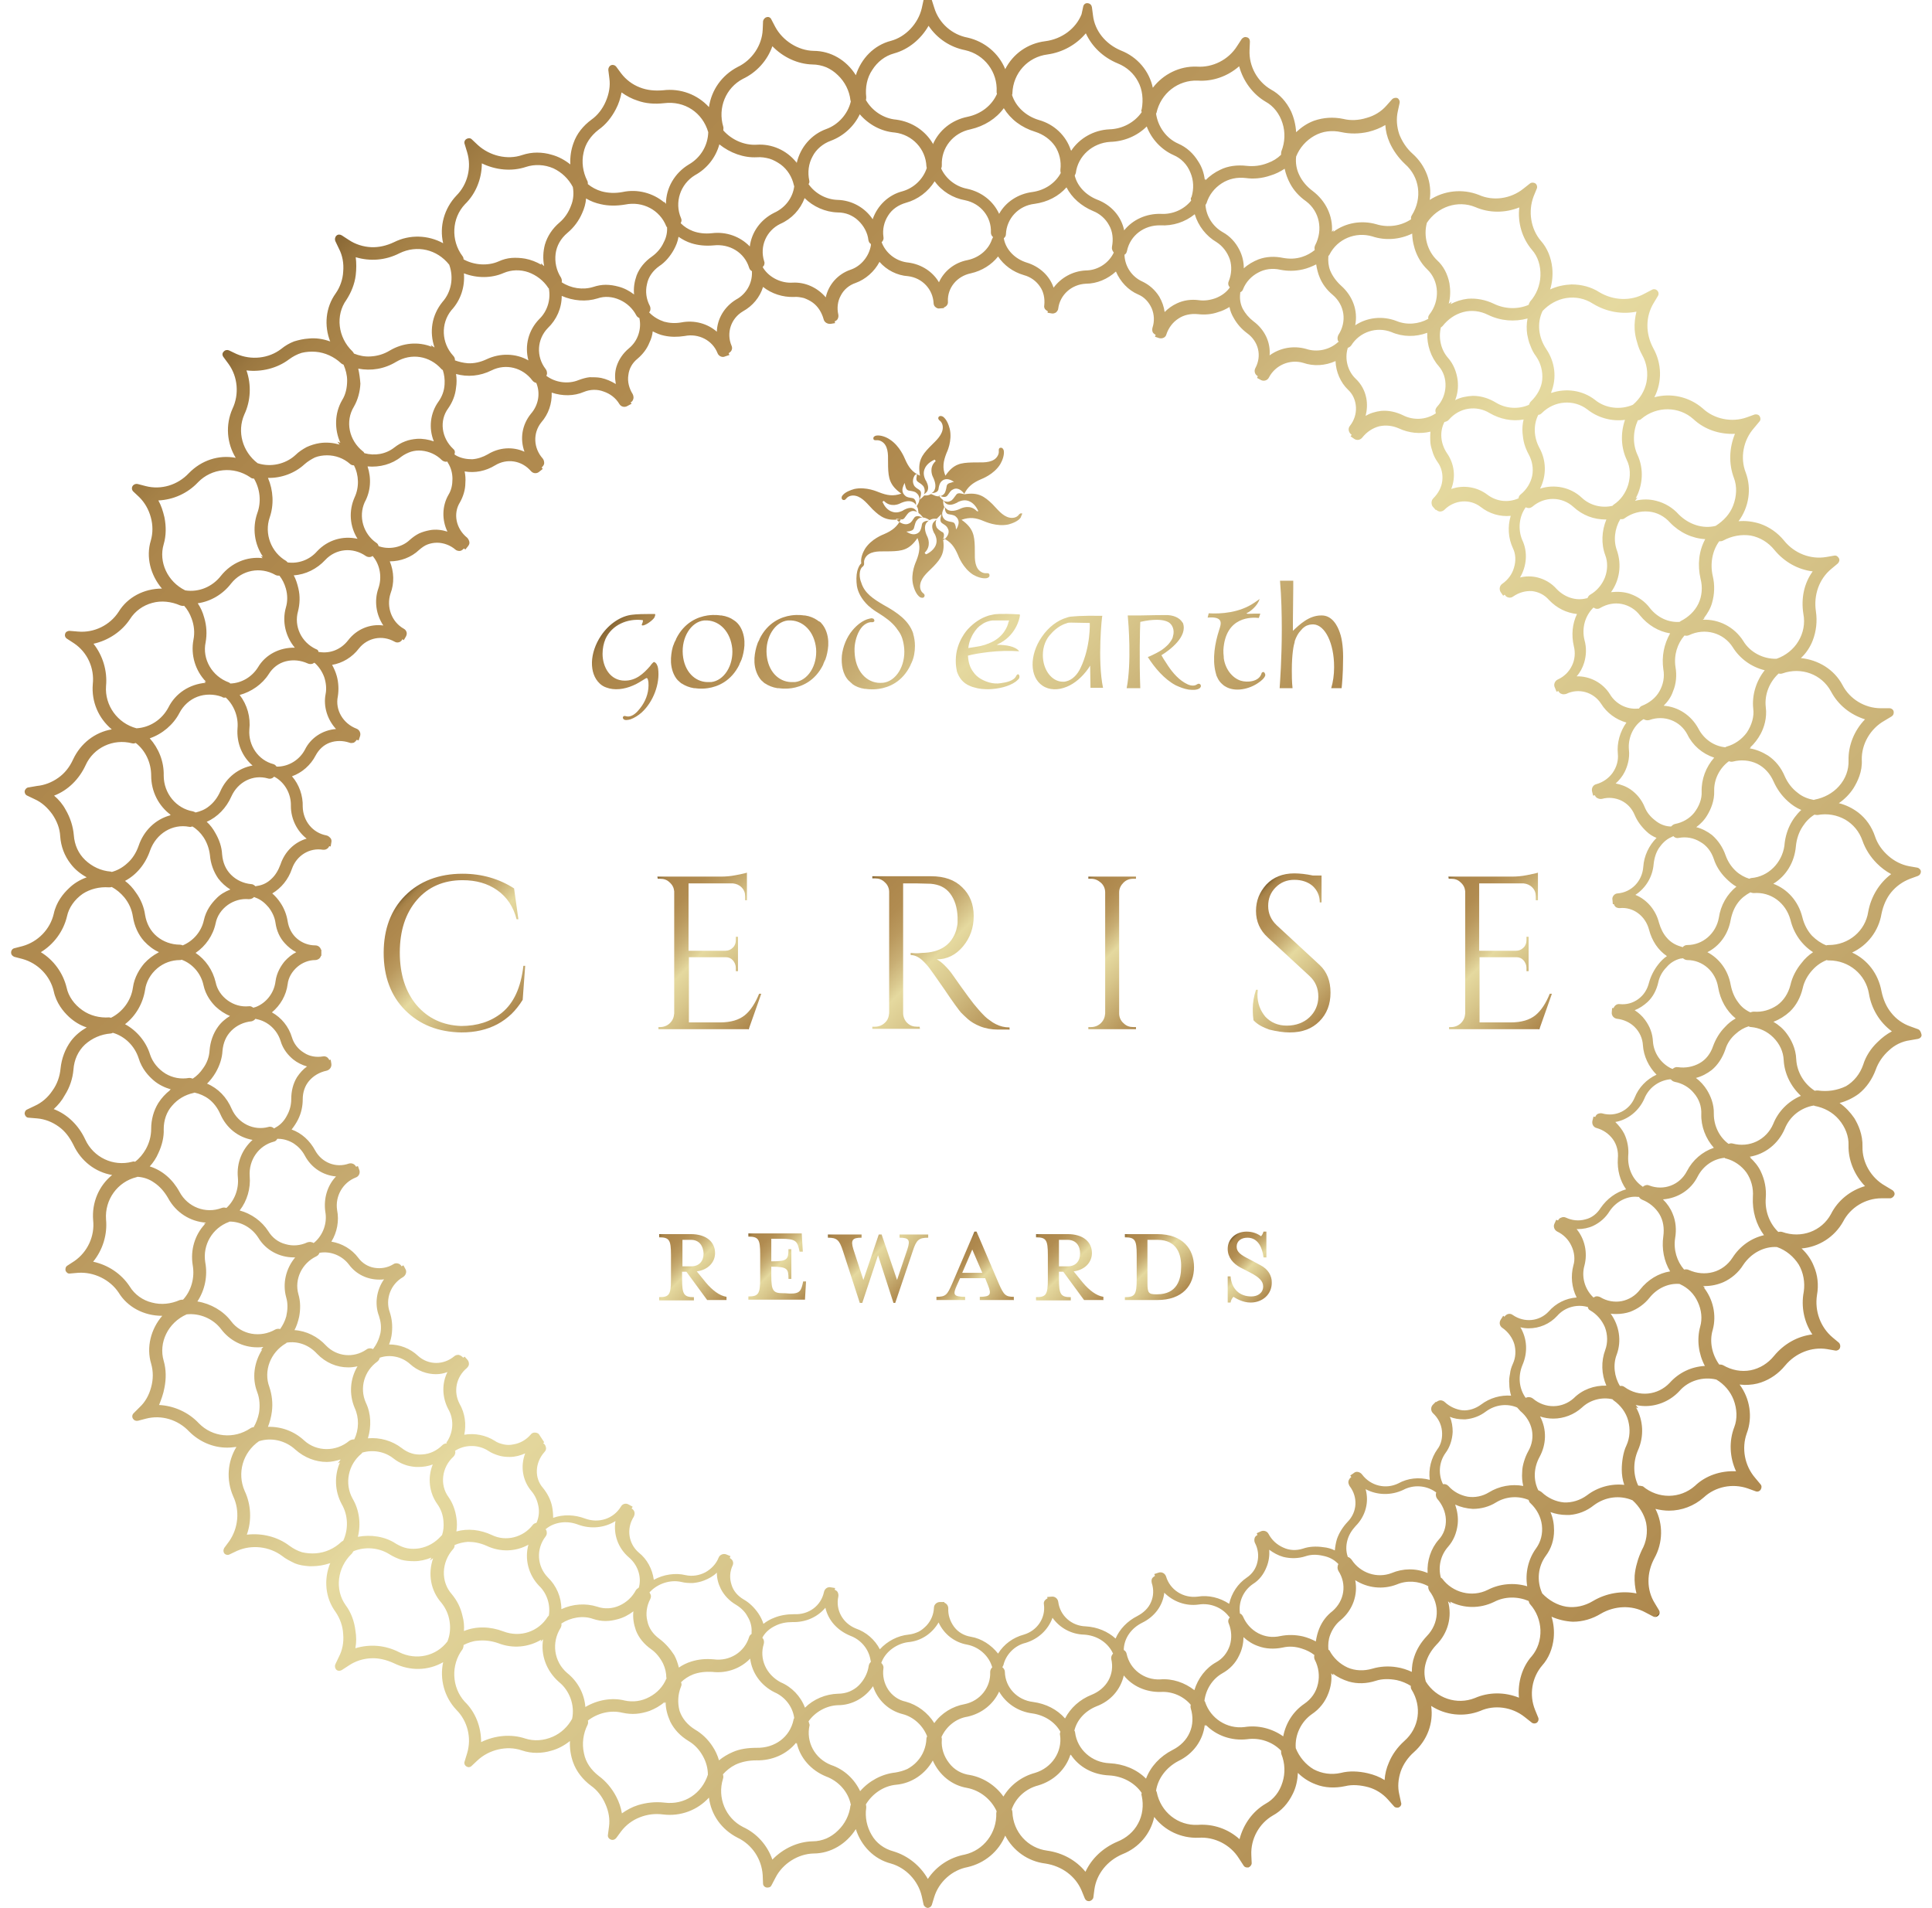 <?xml version="1.0" encoding="utf-8"?>
<!-- Generator: Adobe Illustrator 26.0.2, SVG Export Plug-In . SVG Version: 6.00 Build 0)  -->
<svg version="1.1" id="Layer_1" xmlns="http://www.w3.org/2000/svg" xmlns:xlink="http://www.w3.org/1999/xlink" x="0px" y="0px"
	 viewBox="0 0 539.3 532.7" style="enable-background:new 0 0 539.3 532.7;" xml:space="preserve">
<style type="text/css">
	.st0{fill:url(#SVGID_1_);}
	.st1{fill:url(#SVGID_00000157289803655390152600000016261088290416519576_);}
	.st2{fill:url(#SVGID_00000143605518773980187080000014150258476333624227_);}
	.st3{fill:url(#SVGID_00000016046429695946797430000010554545677718686612_);}
	.st4{fill:url(#SVGID_00000020395670672881566960000009749567429842039461_);}
	.st5{fill:url(#SVGID_00000078736122626772620810000005872195118119564167_);}
	.st6{fill:url(#SVGID_00000114048322866725618480000017322166645491533751_);}
	.st7{fill:url(#SVGID_00000072992359770882165420000013387235602960721070_);}
	.st8{fill:url(#SVGID_00000165224773857287816240000007543823801304476545_);}
	.st9{fill:url(#SVGID_00000063622210163030344560000005718976697864892845_);}
	.st10{fill:url(#SVGID_00000121242530877503216000000010270200495473702827_);}
	.st11{fill:url(#SVGID_00000155842689435149263140000017532577343336187275_);}
	.st12{fill:url(#SVGID_00000151530641590371760890000009076531333258700188_);}
	.st13{fill:url(#SVGID_00000066517473166947697170000003737446437200146856_);}
	.st14{fill:url(#SVGID_00000157989518890528511500000000729954428377953687_);}
</style>
<g>
	
		<linearGradient id="SVGID_1_" gradientUnits="userSpaceOnUse" x1="215.505" y1="402.508" x2="326.38" y2="291.633" gradientTransform="matrix(1 0 0 -1 0 531.84)">
		<stop  offset="0" style="stop-color:#866633"/>
		<stop  offset="1.712275e-03" style="stop-color:#896835"/>
		<stop  offset="1.460000e-02" style="stop-color:#9A7740"/>
		<stop  offset="3.050000e-02" style="stop-color:#A58147"/>
		<stop  offset="5.300000e-02" style="stop-color:#AC864C"/>
		<stop  offset="0.115" style="stop-color:#AE884D"/>
		<stop  offset="0.196" style="stop-color:#B18C51"/>
		<stop  offset="0.282" style="stop-color:#BA995E"/>
		<stop  offset="0.372" style="stop-color:#C8AE74"/>
		<stop  offset="0.463" style="stop-color:#DCCC92"/>
		<stop  offset="0.497" style="stop-color:#E5D99F"/>
		<stop  offset="0.648" style="stop-color:#D7C58A"/>
		<stop  offset="0.956" style="stop-color:#B39055"/>
		<stop  offset="1" style="stop-color:#AE884D"/>
		<stop  offset="1" style="stop-color:#B38F54"/>
		<stop  offset="1" style="stop-color:#E5D99F"/>
		<stop  offset="1" style="stop-color:#CFAD7B"/>
		<stop  offset="1" style="stop-color:#C69C6D"/>
		<stop  offset="1" style="stop-color:#A58150"/>
		<stop  offset="1" style="stop-color:#8E6D3B"/>
		<stop  offset="1" style="stop-color:#866633"/>
	</linearGradient>
	<path class="st0" d="M264.5,143.5C264.5,143.5,264.5,143.5,264.5,143.5L264.5,143.5L264.5,143.5z M255.1,139.3
		C255.1,139.3,255.1,139.3,255.1,139.3L255.1,139.3L255.1,139.3z M263.6,132.8C263.6,132.8,263.6,132.8,263.6,132.8L263.6,132.8z
		 M273.1,142.7l-0.1-0.2c-0.1-0.2-0.9-2-2.5-2.6c-1-0.4-2-0.3-3.2,0.3l-0.1,0.1c-1,0.5-2.5,1.1-3.5-0.1c0,0-0.2-0.2-0.3-0.4
		c0.7,0.3,1.3,0.4,2,0c0.5-0.2,0.9-0.9,1.3-1.4c0,0,0.3-0.4,0.3-0.4c0.3-0.3,0.6-0.4,1.5-0.2l0.8,0.2l-0.5-0.6c-0.9-1-2-1.3-2.9-0.7
		c-0.5,0.2-0.9,0.9-1.2,1.3l-0.3,0.4c-0.5,0.5-1.3,0.3-1.5,0.2c0,0-0.9-0.3-0.9-0.3l0.6,0.7c0.2,0.2,0.4,0.4,0.7,0.6l0,0.5l0,0.2
		c0,0,0,0.6,0.3,1.2l-0.2,0.5l-0.1,0.2c-0.2,0.5-0.3,0.9-0.3,1.3c0,0.6,0.3,1.2,0.8,1.6c0.4,0.3,1.1,0.5,1.8,0.6l0.4,0.1
		c0.4,0.1,0.6,0.4,0.8,1.3l0,0.2l0.1,0.5l0.4-0.7c0.2-0.5,0.3-0.9,0.3-1.3c0-0.6-0.3-1.2-0.8-1.6l0,0l0,0c0,0,0,0,0,0
		c-0.4-0.4-1.1-0.5-1.7-0.6c0,0-0.5-0.1-0.5-0.1c-0.7-0.3-0.8-1.2-0.8-1.4c0,0,0-0.3-0.1-0.6c0.2,0.3,0.5,0.6,0.8,0.8
		c0.9,0.5,2.2,0.4,3.8-0.4c0.3-0.1,2.5-1.1,4.3,0.7l0.1,0.1L273.1,142.7z M264.5,147.4c-0.2-0.5-0.8-0.9-1.3-1.2l-0.4-0.3
		c-0.5-0.5-0.2-1.5-0.2-1.5c0,0,0.2-0.9,0.2-0.9l-0.5,0.5l-0.2,0.2c-0.2,0.2-0.4,0.4-0.6,0.6l-0.5,0l-0.3,0c0,0-0.6,0-1.2,0.4
		l-0.7-0.4c-1.2-0.6-2.3-0.4-2.9,0.5c-0.4,0.4-0.5,1.2-0.7,1.8l-0.1,0.4c-0.2,0.4-0.4,0.6-1.3,0.8l-0.8,0.1l0.7,0.4
		c1.2,0.6,2.3,0.4,3-0.4c0.3-0.4,0.5-1.1,0.6-1.7c0,0,0.1-0.5,0.1-0.5c0.3-0.7,1.3-0.8,1.3-0.8c0,0,0.3,0,0.6-0.1
		c-0.3,0.2-0.6,0.5-0.8,0.8c-0.5,0.9-0.4,2.2,0.4,3.8c0.1,0.2,1.1,2.5-0.7,4.3l-0.1,0.1l0.3,0.4l0.2,0c0,0,1.9-0.8,2.6-2.5
		c0.4-1,0.3-2-0.3-3.2l-0.1-0.1c-0.5-1-1.1-2.5,0.2-3.5l0.2-0.2l0.2-0.1c-0.3,0.6-0.3,1.3,0,2c0.2,0.5,0.8,0.9,1.4,1.3
		c0,0,0.4,0.2,0.4,0.2c0.3,0.3,0.4,0.6,0.2,1.5l-0.2,0.8l0.6-0.5C264.8,149.4,265.1,148.3,264.5,147.4 M253.8,146.1
		c0.5-0.2,0.9-0.8,1.2-1.3l0.1-0.1l0.2-0.3c0.5-0.5,1.4-0.3,1.5-0.2l0.9,0.3l-0.6-0.7c-0.2-0.2-0.4-0.4-0.7-0.6l-0.1-0.7
		c0,0,0-0.6-0.4-1.2l0.4-0.7c0.6-1.2,0.4-2.3-0.5-3c-0.4-0.4-1.2-0.5-1.8-0.6c0,0-0.5-0.1-0.5-0.1c-0.4-0.2-0.6-0.4-0.8-1.3
		l-0.2-0.8l-0.2,0.5l-0.1,0.2c-0.2,0.5-0.3,0.9-0.3,1.3c0,0.6,0.3,1.2,0.8,1.6l0,0c0,0,0,0,0,0c0.4,0.4,1.1,0.5,1.7,0.6
		c0,0,0.1,0,0.1,0l0.4,0.1c0.7,0.3,0.8,1.3,0.8,1.3s0,0.3,0,0.6c-0.2-0.3-0.4-0.6-0.8-0.8c-0.9-0.5-2.2-0.4-3.8,0.4
		c0,0-2.4,1.2-4.3-0.7l-0.1-0.1l-0.1,0.1l-0.3,0.2l0.1,0.1c0.1,0.2,0.8,2,2.5,2.6c1,0.4,2,0.3,3.2-0.3l0.1-0.1
		c0.6-0.3,2.4-1.3,3.5,0.1c0,0,0.2,0.2,0.3,0.4c-0.7-0.3-1.3-0.4-2,0c-0.5,0.2-0.9,0.9-1.3,1.4c0,0-0.3,0.4-0.3,0.4
		c-0.3,0.3-0.6,0.4-1.5,0.2l-0.8-0.1l0.5,0.6C251.8,146.3,252.9,146.6,253.8,146.1 M255.1,135.4c0.2,0.5,0.8,0.9,1.3,1.2l0.4,0.3
		c0.5,0.5,0.2,1.5,0.2,1.6l-0.1,0.3l-0.2,0.7l0.7-0.6c0.2-0.2,0.4-0.4,0.6-0.6l0.7,0c0.2,0,0.7-0.1,1.2-0.4l0.7,0.3
		c1.2,0.6,2.3,0.4,3-0.4c0.3-0.4,0.5-1.2,0.6-1.8c0,0,0.1-0.5,0.1-0.5c0.2-0.4,0.4-0.6,1.3-0.8l0.2-0.1l0.5-0.1l-0.7-0.4
		c-1.2-0.6-2.3-0.4-3,0.5c-0.3,0.4-0.5,1.1-0.6,1.7c0,0,0,0.1,0,0.1l-0.1,0.4c-0.3,0.7-1.3,0.8-1.3,0.8c0,0-0.3,0-0.6,0.1
		c0.3-0.2,0.6-0.4,0.8-0.8c0.5-0.9,0.4-2.2-0.4-3.8c-0.2-0.4-1.1-2.6,0.7-4.3l0.1-0.1l-0.3-0.4l-0.2,0.1c-0.2,0.1-2,0.9-2.6,2.5
		c-0.4,1-0.3,2,0.3,3.2l0.1,0.1c0.5,1,1.1,2.5-0.2,3.5c0,0-0.2,0.1-0.4,0.3c0.3-0.6,0.3-1.4,0-2c-0.2-0.5-0.9-1-1.4-1.3l-0.4-0.3
		c-0.3-0.3-0.4-0.6-0.2-1.5c0,0,0.1-0.8,0.1-0.8l-0.4,0.4l-0.2,0.1C254.9,133.3,254.6,134.4,255.1,135.4 M284.9,144.5
		c-0.7,1-2.3,1.6-3.4,1.9c-3.3,0.7-6.5-0.8-6.8-0.9c-2.3-1-4-1.2-6.3-0.4h0c3.3,2.3,3.6,4.4,3.7,7.5c0.1,1.8-0.3,4.4,0.8,6.1
		c0.5,0.8,1.5,1.4,2.4,1.3c0.1,0,0.2,0,0.3,0c0.4,0,0.6,0.2,0.6,0.5c0.1,0.5-0.3,0.8-0.8,0.9c-1.2,0.2-2.8-0.4-3.8-1
		c-2.8-1.8-4.1-5.2-4.2-5.5c-1-2.3-2-3.7-4.2-4.7c0.7,4-0.5,5.7-2.6,7.9c-1.2,1.3-3.3,2.8-3.7,4.9c-0.2,0.9,0,2,0.8,2.6
		c0.1,0.1,0.2,0.1,0.2,0.2c0.3,0.3,0.2,0.5,0.1,0.8c-0.3,0.4-0.8,0.3-1.2,0.1c-1-0.7-1.6-2.2-1.9-3.4c-0.8-3.3,0.8-6.5,0.9-6.8
		c0.9-2.3,1.2-4.1,0.3-6.3l0,0c-2.3,3.4-4.4,3.6-7.5,3.7c-1.8,0.1-4.4-0.3-6.1,0.8c-0.8,0.5-1.4,1.5-1.3,2.4c0,0.1,0,0.2,0,0.3
		c0,0.2,0,0.3-0.1,0.4c0,0.1-0.1,0.2-0.2,0.3c-1.3,0.9-1,3.4-0.5,4.5c0.9,3,3.4,4.6,6.3,6.3c4,2.2,7,4.4,8.2,7.9l0,0.1
		c0.3,1,0.5,2.2,0.5,3.4c0,1.7-0.3,3.3-0.9,4.6c0,0-0.2,0.5-0.3,0.6l0,0.1c-2.3,4.8-6.1,6.3-8.9,6.7c-2.1,0.3-3.6,0-3.6,0l-0.3,0
		c-1.4-0.2-2.6-0.7-3.4-1.3c-0.1-0.1-0.3-0.3-0.3-0.3c-0.3-0.2-0.5-0.5-0.8-0.7c-1.7-1.8-2.1-4.5-1.9-7c0.3-2.5,1.3-5.1,3-7.1
		c1.1-1.3,2.8-2.8,4.7-3.2c0.2,0,0.3-0.1,0.5-0.1c0.1,0,0.1,0,0.2,0c0.1,0,0.2,0.1,0.4,0.1c0.2,0.2,0.4,0.5,0.2,0.8
		c-0.1,0.1-0.3,0.2-0.5,0.2c-0.8-0.1-1.5,0.2-2.2,0.7c-1.5,1.1-2.3,3.4-2.6,5.1c-0.2,1-0.2,2.1-0.1,3.3c0.5,5.3,4,8.2,7.8,7.8
		c0,0,0.1,0,0.1,0c3.6-0.4,6.3-4.7,5.9-9.6c-0.2-2.1-0.7-3.7-1.7-5c-0.1-0.1-0.5-0.7-0.5-0.7c-1.3-1.7-3-2.9-4.9-4.1l-0.8-0.5
		c-0.8-0.5-1.5-1.1-2.1-1.6l0,0c-2-1.9-2.9-3.8-3.2-5.5c-0.2-1.4-0.2-3,0.1-4.2c0.2-0.7,0.5-1.6,1.1-2.1c0-0.1,0-0.1,0-0.2
		c-0.2-1.2,0.4-2.8,1-3.8c1.8-2.9,5.2-4.1,5.4-4.2c2.3-1,3.7-2.1,4.7-4.2l0,0c-4,0.7-5.7-0.6-7.9-2.7c-1.3-1.3-2.8-3.4-4.8-3.8
		c-0.9-0.2-2,0-2.6,0.8c-0.1,0.1-0.1,0.1-0.2,0.2c-0.3,0.3-0.5,0.2-0.8,0.1c-0.4-0.3-0.3-0.8-0.1-1.1c0.7-1,2.3-1.6,3.4-1.9
		c3.3-0.7,6.5,0.8,6.8,0.9c2.3,0.9,4,1.2,6.3,0.4h0c-3.3-2.3-3.6-4.4-3.7-7.5c-0.1-1.8,0.3-4.4-0.8-6.1c-0.5-0.8-1.5-1.4-2.4-1.3
		c-0.1,0-0.2,0-0.3,0c-0.4,0-0.6-0.2-0.6-0.4c-0.1-0.5,0.3-0.8,0.8-0.9c1.2-0.2,2.8,0.4,3.8,1.1c2.8,1.8,4.1,5.2,4.2,5.4
		c1,2.3,2,3.7,4.2,4.7c-0.7-4,0.5-5.7,2.6-7.9c1.2-1.3,3.3-2.9,3.7-4.9c0.2-0.9,0-2-0.8-2.6c-0.1-0.1-0.2-0.1-0.2-0.2
		c-0.3-0.3-0.2-0.6-0.1-0.8c0.3-0.4,0.8-0.3,1.2-0.1c1,0.7,1.6,2.2,1.9,3.4c0.8,3.3-0.8,6.6-0.9,6.8c-0.9,2.3-1.2,4.1-0.3,6.3v0
		c0,0,0,0,0,0c2.3-3.4,4.4-3.6,7.5-3.7c1.8-0.1,4.4,0.3,6.1-0.8c0.8-0.5,1.4-1.5,1.3-2.4c0-0.1,0-0.2,0-0.3c0-0.4,0.2-0.6,0.5-0.6
		c0.5-0.1,0.8,0.4,0.9,0.8c0.2,1.2-0.4,2.8-1,3.8c-1.8,2.9-5.2,4.1-5.4,4.2c-2.3,1-3.7,2.1-4.7,4.2l0,0c4-0.7,5.7,0.6,7.9,2.7
		c1.3,1.3,2.8,3.4,4.8,3.8c0.9,0.2,2,0,2.6-0.8c0.1-0.1,0.1-0.2,0.2-0.2c0.3-0.3,0.5-0.2,0.8-0.1
		C285.2,143.6,285.1,144.1,284.9,144.5 M334.4,190.9c-0.1,0-0.1,0.1-0.2,0.1c-1.1,0.8-2.5,0.2-3.5-0.4c-2.2-1.3-3.9-3.5-5.2-5.6
		c-0.5-0.7-0.9-1.4-1.3-2.1c2.3-1.4,7.4-5.2,6-9c0,0,0-0.1-0.1-0.1c-0.8-1.4-2.7-2.2-4.9-2.1c0,0-3.8,0-7,0.1h-3.4
		c0.2,2,1.1,13.2-0.3,20.3h3.8v0c-0.3-7.6-0.1-16.7,0-18.5c1.3-0.3,5.6-1.2,7.9,0.1c1,0.6,1.8,2.1,1.2,4v0c0,0.1,0,0.1,0,0.1
		c-0.2,0.7-0.7,1.4-1.3,2.1c-0.7,0.7-1.5,1.4-2.4,1.9c-1,0.6-3.1,1.6-3.3,1.6l0,0c1.9,3,4.6,6.2,7.8,7.9c1.1,0.5,2.3,1,3.6,1.2
		c1,0.1,2.3,0.2,3.1-0.4c0.2-0.2,0.4-0.5,0.3-0.7c0-0.1,0-0.2-0.1-0.3C334.9,190.9,334.7,190.8,334.4,190.9 M374,176.6
		c-0.6-1.8-2.1-4.9-5.2-4.8c-3.4,0-6,2.5-7.9,4.3l0-2.7l0.1-9.3c0,0,0-1.9,0-2h-3.7c0.4,4.6,0.5,9.4,0.5,13.7c0,8-0.5,14.7-0.6,16.3
		h3.6c-0.2-1.9-0.2-3.5-0.2-5c0-4.5,0.5-7,0.8-7.9l0-0.1l0-0.1c0.4-1.2,1-2.3,1.7-3c0.7-0.9,1.5-1.4,2.4-1.6
		c0.4-0.1,0.8-0.1,1.2-0.1c3.2,0.2,5.7,5.3,5.7,11.8v0.3c0,2-0.3,4-0.8,5.7h2.9c0.1-0.9,0.4-4.1,0.4-7.6
		C375,181.5,374.7,178.5,374,176.6 M352.8,187.6c0,0-0.1,0-0.1,0h0c-0.2,0-0.5,0-0.6,0.5c-0.7,2.2-3.9,2.5-5.8,1.9
		c-2.4-0.8-4.3-3.3-4.7-6.3v0c0-0.1,0-0.2,0-0.2c0,0,0,0,0-0.1c-0.1-0.7-0.1-1.4-0.1-1.9v-0.1c0.6-9.5,8.1-9.1,9.9-8.9l0.4-1.2
		c-0.4,0-1.1,0-1.8,0c-1.1,0-1.7,0.1-1.9,0c-0.2-0.1-0.2-0.1,0-0.2c0.8-0.3,3-2,3.5-3.9c-0.1,0.1-0.8,0.6-1.4,1
		c-4.2,2.9-9.5,3.2-12.8,3l-0.3,1.2c4.7-0.4,3.7,1.9,3.2,3.5c-1.2,3.7-1.9,8-1,11.7c0.1,0.4,0.2,0.7,0.3,1.1c0,0,0.1,0.1,0.1,0.2
		c0,0,0.1,0.1,0.1,0.2c0.3,0.7,0.8,1.4,1.4,1.9c0.3,0.3,0.6,0.5,0.8,0.6c2.7,1.7,6.8,0.8,9.4-1.1c0.6-0.4,1.6-1.2,1.8-2
		C353.2,188.1,353,187.8,352.8,187.6 M307.9,192h-3.5l-0.1-6.2c-0.2,0.3-0.3,0.5-0.5,0.8c-1.7,2.4-3.8,4.2-6,5.1
		c-2.4,1-4.9,1-6.8-0.3c-3.6-2.4-3.7-8.5-0.2-13.6c1.9-2.8,4.5-4.7,7-5.4c0.5-0.2,1.1-0.3,1.6-0.3c0,0,2.2-0.3,8.3-0.2
		C307.6,171.8,306.3,184.3,307.9,192 M182.6,184.8c-0.2-0.1-1,0.9-1.1,1.1c-1.9,2.2-4,4.1-7.1,4.1c-4.1,0-6.2-3.8-6.2-7.5
		c0-1.5,0.3-2.9,0.8-4.1c1.8-4,6.2-5.8,10.3-5.3c0,0,0.1,0,0.1,0c0.2,0.2-0.1,0.9-0.2,1.1c-0.1,0.2-0.1,0.4,0.2,0.4h0
		c0.7,0,2.4-1.1,3.2-2.1c0.1-0.2,0.3-0.6,0.3-0.9c0-0.1,0-0.1,0-0.1c0-0.1-0.1-0.1-0.2-0.1H181v0c-3.3,0-4.5,0.2-4.5,0.2
		c-3,0.3-6.4,2.4-8.7,5.8c-3.3,4.9-3.4,10.6-0.4,13.4c0.5,0.5,1.2,0.9,1.8,1.1c2.3,0.9,5.1,0.5,7.4-0.5c1.3-0.5,2.4-1.3,3.6-2
		c0.7-0.5,0.7,0.7,0.8,1c0.2,2.4-0.5,4.7-1.8,6.6c-0.7,1-1.7,2.3-2.9,2.8c-0.5,0.2-1,0.3-1.7,0.1c-0.3-0.1-0.5,0-0.6,0.1
		c-0.1,0.1-0.2,0.3-0.1,0.5c0.1,0.3,0.4,0.5,0.9,0.5c0.4,0,0.8-0.1,1.2-0.2c1.1-0.4,2.2-1.1,3.1-1.9c3.2-2.9,5.2-8,4.6-12.3
		C183.6,185.8,183.2,185,182.6,184.8 M205.9,174c1.2,1.3,1.8,3.2,1.9,5v1.2c-0.1,1.4-0.4,2.8-0.8,3.9c0,0.1-0.3,0.6-0.6,1.3l0,0.1
		c-2.3,4.7-6.1,6.2-8.8,6.6h0c-2.1,0.3-3.6,0-3.6,0l-0.1,0c0,0-0.1,0-0.1,0h-0.1c-1.3-0.2-2.5-0.7-3.4-1.3c-0.1,0-0.3-0.2-0.3-0.2
		c-0.3-0.2-0.5-0.5-0.8-0.7c-1.2-1.3-1.8-3.2-1.9-5v-1.2c0.1-1.4,0.3-2.8,0.8-3.9c0-0.1,0.2-0.6,0.6-1.3l0-0.1
		c2.3-4.7,6.1-6.2,8.8-6.6h0c2.1-0.3,3.6,0,3.6,0l0.1,0c0,0,0.1,0,0.1,0h0.1c1.4,0.2,2.6,0.7,3.4,1.3c0.1,0.1,0.3,0.2,0.3,0.2
		C205.4,173.5,205.6,173.7,205.9,174 M284.5,188.5c0.1,0.2,0.1,0.5,0,0.8c-0.2,0.4-0.7,0.7-1,1c-2,1.4-4.8,2-7.5,2.1
		c-1.4,0-2.8-0.1-4-0.5c-0.4-0.1-0.8-0.2-1.2-0.4c-2-0.8-3.1-2.3-3.7-4.1l0-0.1c-0.2-0.9-0.3-1.8-0.3-2.6v-0.6
		c0.1-5.1,3.4-8.5,3.4-8.5l0.1-0.1c1.7-1.8,3.6-3,5.5-3.6c0.1,0,0.2-0.1,0.3-0.1c0.5-0.1,0.9-0.2,1.4-0.3c0,0,1.5-0.3,6.9,0
		c0.1,0,0.2,0,0.3,0.1c0,0,0,0.1,0,0.2c-0.1,1-1.2,5.8-6.3,8.1l-0.2,0.1c2.7,0,5.2,0.4,6.3,1.8h0c-2.7-0.2-5.8-0.1-8.4,0.2
		c-2.6,0.3-4.8,0.7-5.8,1l-0.1,0c0.1,1.8,0.5,3.3,1.5,4.6c1,1.5,2.7,2.4,4.4,2.9c1.1,0.3,2.2,0.4,3.3,0.2c1.4-0.2,3.7-0.6,4.3-2.1
		c0.2-0.3,0.4-0.4,0.5-0.4C284.3,188.3,284.5,188.4,284.5,188.5 M229.3,174c1.2,1.3,1.8,3.2,1.9,5v1.2c-0.1,1.4-0.4,2.8-0.8,3.9
		c-0.1,0.1-0.3,0.6-0.6,1.3l0,0.1c-2.3,4.7-6.1,6.2-8.8,6.6h0c-2.1,0.3-3.6,0-3.6,0l-0.1,0c0,0-0.1,0-0.1,0H217
		c-1.3-0.2-2.5-0.7-3.4-1.3c-0.1,0-0.3-0.2-0.3-0.2c-0.3-0.2-0.5-0.5-0.8-0.7c-1.2-1.4-1.8-3.2-1.9-5v-1.2c0.1-1.4,0.4-2.8,0.8-3.9
		c0-0.1,0.2-0.6,0.6-1.3l0-0.1c2.3-4.7,6.1-6.2,8.8-6.6h0c2.1-0.3,3.6,0,3.6,0l0.1,0c0,0,0.1,0,0.1,0h0.1c1.4,0.2,2.5,0.7,3.4,1.3
		c0.1,0.1,0.4,0.3,0.4,0.3C228.8,173.5,229.1,173.7,229.3,174 M197.5,173.2L197.5,173.2c-0.3,0-0.6,0-0.9,0v0h-0.1
		c-3.6,0.4-6.3,4.7-5.9,9.5c0.4,4.8,3.4,7.6,6.8,7.7c0,0,0,0,0.1,0c0.3,0,0.6,0,0.9,0v0h0.1c3.6-0.4,6.3-4.6,5.9-9.4
		C203.9,176.3,200.9,173.4,197.5,173.2 M220.9,173.2L220.9,173.2c-0.3,0-0.6,0-0.9,0v0h-0.1c-3.6,0.4-6.3,4.7-5.9,9.5
		c0.4,4.8,3.4,7.6,6.8,7.7c0,0,0,0,0.1,0c0.3,0,0.6,0,0.9,0v0h0.1c3.6-0.4,6.3-4.6,5.9-9.4C227.3,176.3,224.3,173.4,220.9,173.2
		 M299,173.8c-0.5,0-0.9,0-1.3,0.2c-2.5,0.7-4.3,2.9-4.3,2.9c-1.4,1.4-2.3,3.5-2.3,6c0,4.1,2.5,7.4,5.6,7.4c0.3,0,0.6,0,0.9-0.1
		c1.7-0.4,3.1-1.8,4-3.7c2.9-6,2.6-12.6,2.6-12.6L299,173.8L299,173.8z M274.2,180.2c0.5-0.1,1.1-0.3,1.5-0.5c0.1,0,0.2,0,0.3-0.1
		c4.2-1.6,5.3-4.9,5.5-5.9l0.2-0.5c0,0-3.8,0-4.7,0c-0.2,0-0.6,0.1-1,0.2c-0.7,0.2-1.4,0.5-1.9,0.9c-1,0.6-1.7,1.4-2.5,2.7
		c-0.3,0.6-1.1,1.9-1.3,3.9C270.2,180.9,273.8,180.4,274.2,180.2C274.2,180.2,274.2,180.2,274.2,180.2"/>
	
		<linearGradient id="SVGID_00000019645049651490245990000004230627159622661561_" gradientUnits="userSpaceOnUse" x1="81.967" y1="454.453" x2="458.999" y2="77.421" gradientTransform="matrix(1 0 0 -1 0 531.84)">
		<stop  offset="0" style="stop-color:#866633"/>
		<stop  offset="1.712275e-03" style="stop-color:#896835"/>
		<stop  offset="1.460000e-02" style="stop-color:#9A7740"/>
		<stop  offset="3.050000e-02" style="stop-color:#A58147"/>
		<stop  offset="5.300000e-02" style="stop-color:#AC864C"/>
		<stop  offset="0.115" style="stop-color:#AE884D"/>
		<stop  offset="0.196" style="stop-color:#B18C51"/>
		<stop  offset="0.282" style="stop-color:#BA995E"/>
		<stop  offset="0.372" style="stop-color:#C8AE74"/>
		<stop  offset="0.463" style="stop-color:#DCCC92"/>
		<stop  offset="0.497" style="stop-color:#E5D99F"/>
		<stop  offset="0.648" style="stop-color:#D7C58A"/>
		<stop  offset="0.956" style="stop-color:#B39055"/>
		<stop  offset="1" style="stop-color:#AE884D"/>
		<stop  offset="1" style="stop-color:#B38F54"/>
		<stop  offset="1" style="stop-color:#E5D99F"/>
		<stop  offset="1" style="stop-color:#CFAD7B"/>
		<stop  offset="1" style="stop-color:#C69C6D"/>
		<stop  offset="1" style="stop-color:#A58150"/>
		<stop  offset="1" style="stop-color:#8E6D3B"/>
		<stop  offset="1" style="stop-color:#866633"/>
	</linearGradient>
	<path style="fill:url(#SVGID_00000019645049651490245990000004230627159622661561_);" d="M535.4,287.3l-2.2-0.8
		c-2-0.7-3.9-2-5.3-3.8c-1.3-1.6-2.2-3.6-2.7-6c-0.9-4.9-3.9-8.8-8.2-10.8c4.3-2,7.4-6,8.2-10.8c0.5-2.4,1.4-4.4,2.7-6
		c1.4-1.7,3.2-3,5.3-3.8l2.2-0.8c0.5-0.2,0.8-0.7,0.8-1.2s-0.5-1-1-1.1l-2.3-0.4c-2.1-0.4-4.1-1.4-5.8-2.9c-1.7-1.5-3-3.3-3.7-5.4
		l0,0c-0.9-2.7-2.5-5-4.7-6.7c-1.6-1.2-3.4-2.1-5.4-2.6c1.6-1.1,3-2.5,4.1-4.2c1.1-1.8,2.5-4.6,2.3-7.9c-0.1-4.4,2.4-8.7,6.3-10.9
		l2-1.2c0.5-0.3,0.7-0.8,0.6-1.4c-0.1-0.5-0.6-0.9-1.2-0.9l-2.4,0c-4.5,0-8.7-2.6-10.7-6.5c0,0,0,0,0,0c-2.3-4.3-6.7-7-11.6-7.5
		c1.5-1.4,2.6-3.1,3.3-4.9c1-2.6,1.3-5.4,0.9-8.1c-0.7-4.6,0.9-9.1,4.3-11.9l1.8-1.5c0.4-0.4,0.6-1,0.3-1.5s-0.7-0.8-1.3-0.7
		l-2.3,0.4c-4.3,0.7-8.8-1-11.7-4.6c-1.8-2.2-4.1-3.8-6.7-4.7c-1.9-0.6-3.9-0.9-6-0.7c2.9-3.9,3.7-9.1,2-13.6
		c-1.6-4.1-0.7-9,2.3-12.4l1.5-1.8c0.4-0.4,0.4-1,0.1-1.5s-0.9-0.6-1.4-0.5l-2.2,0.8c-4.2,1.5-9.1,0.5-12.3-2.5c0,0,0,0,0,0
		c-3.7-3.2-8.8-4.4-13.5-3.1c2.2-4.3,2.1-9.4-0.3-13.7c-2.2-4.1-2.2-8.8,0.1-12.6l1.2-2c0.3-0.5,0.2-1.1-0.2-1.5
		c-0.4-0.4-1-0.5-1.5-0.2l-2.1,1.1c-3.8,2.1-8.6,1.9-12.5-0.4c-2.3-1.5-5-2.2-7.8-2.2c0,0-0.1,0-0.1,0c-2,0.1-4,0.5-5.9,1.4
		c0.6-1.9,0.8-4,0.6-6c-0.3-2.9-1.4-5.6-3.2-7.6c-2.8-3.3-3.6-8.2-2-12.4l0.9-2.2c0.2-0.5,0-1.1-0.4-1.4c-0.5-0.3-1.1-0.3-1.5,0
		l-1.9,1.5c-3.5,2.8-8.4,3.5-12.4,1.7c0,0,0,0,0,0c-4.6-1.8-9.7-1.2-13.7,1.4c0.7-4.8-1.1-9.6-4.8-12.9c-1.7-1.5-2.9-3.4-3.7-5.4
		c-0.7-2.1-0.9-4.3-0.4-6.5l0.5-2.3c0.1-0.5-0.2-1.1-0.6-1.3s-1.1-0.1-1.5,0.3l-1.6,1.8c-1.4,1.6-3.3,2.8-5.5,3.4
		c-2.2,0.7-4.5,0.8-6.5,0.3c0,0,0,0,0,0c-2.8-0.6-5.6-0.4-8.2,0.5c-1.9,0.7-3.5,1.8-5,3.2c-0.1-2-0.6-4-1.4-5.8
		c-1.3-2.7-3.2-4.8-5.6-6.1c-3.8-2.2-6.2-6.5-6-11l0.1-2.4c0-0.6-0.3-1.1-0.9-1.2c-0.5-0.2-1.1,0.1-1.4,0.5l-1.3,2
		c-2.4,3.8-6.8,6-11.2,5.7c0,0,0,0,0,0c-4.8-0.2-9.4,2.1-12.3,5.9c-1-4.7-4.3-8.6-8.9-10.4c-4.3-1.8-7.3-5.5-7.8-9.8l-0.3-2.3
		c-0.1-0.6-0.5-1-1.1-1.1c-0.6-0.1-1.1,0.2-1.3,0.8L301.9,4c-1.6,4-5.5,6.9-10.1,7.5c-4.9,0.6-9,3.5-11.2,7.8
		c-1.8-4.4-5.7-7.7-10.5-8.8c-4.3-0.8-8-4-9.3-8.3L260.1,0c-0.2-0.5-0.7-0.9-1.2-0.9c-0.5,0-1,0.4-1.1,0.9l-0.5,2.3
		c-1,4.3-4.5,8-8.6,9.1c-4.7,1.2-8.3,4.9-9.8,9.6c-2.6-4.2-7-6.8-11.8-6.8c-4.3-0.1-8.6-2.8-10.7-6.7l-1.1-2.1
		c-0.2-0.5-0.8-0.8-1.3-0.6c-0.5,0.1-0.9,0.6-1,1.1l-0.1,2.4c-0.2,4.4-3,8.5-7,10.4c0,0,0,0,0,0c-4.4,2.3-7.3,6.4-8,11.2
		c-3.2-3.5-7.9-5.3-12.8-4.7c-2.3,0.2-4.5,0-6.5-0.8c-2.1-0.8-3.9-2.2-5.2-3.9l-1.4-1.9c-0.3-0.4-0.9-0.6-1.4-0.4
		c-0.5,0.2-0.8,0.7-0.8,1.3l0.3,2.4c0.3,2.1-0.1,4.3-1,6.4c-0.9,2.1-2.3,3.9-4,5.1c0,0,0,0,0,0c-2.3,1.7-4.1,3.9-5,6.5
		c-0.7,1.9-1,3.9-0.9,6c-1.5-1.2-3.3-2.2-5.2-2.7c-1.3-0.4-2.7-0.6-4.1-0.6c-1.3,0-2.7,0.2-4.2,0.7c-4.1,1.4-9,0.2-12.3-2.8
		l-1.7-1.6c-0.4-0.4-1-0.4-1.5-0.1c-0.5,0.3-0.7,0.9-0.5,1.4l0.7,2.3c1.3,4.3,0.1,9-3,12.1c0,0,0,0,0,0c-3.4,3.6-4.8,8.6-3.7,13.3
		c-4.2-2.3-9.3-2.5-13.7-0.3c-2.1,1-4.3,1.5-6.4,1.4c-2.2-0.1-4.4-0.8-6.2-2l-2-1.3c-0.5-0.3-1.1-0.3-1.5,0.1
		c-0.4,0.4-0.5,1-0.3,1.5l1,2.1c1,1.9,1.4,4.1,1.2,6.4c-0.1,2.2-0.9,4.4-2.1,6.1c-2.8,3.9-3.3,9-1.5,13.5L91.9,95l0.2,0.3
		c-1.9-0.7-3.9-1-5.9-0.8c-1.5,0.1-2.8,0.4-4.1,0.8c-1.3,0.5-2.5,1.2-3.6,2.1c-3.5,2.7-8.4,3.2-12.5,1.4l-2.1-1
		c-0.5-0.2-1.1-0.1-1.5,0.4c-0.4,0.4-0.4,1,0,1.5l1.4,1.9c2.6,3.6,3,8.5,1.1,12.5c0,0,0,0,0,0c-2,4.5-1.6,9.6,0.9,13.7
		c-4.8-0.9-9.6,0.7-13.1,4.3c-3.1,3.3-7.7,4.7-12,3.6l-2.3-0.6c-0.5-0.1-1.1,0.1-1.4,0.6c-0.3,0.5-0.2,1.1,0.2,1.5l1.7,1.6
		c1.5,1.5,2.6,3.4,3.2,5.6c0.6,2.2,0.6,4.4,0,6.5c-1.4,4.6-0.1,9.6,3.1,13.4c-5,0-9.6,2.4-12.1,6.5c-2.4,3.7-6.8,5.9-11.3,5.5
		l-2.4-0.2c-0.5,0-1.1,0.3-1.2,0.8c-0.2,0.5,0,1.1,0.5,1.4l2,1.3c3.7,2.5,5.7,6.9,5.2,11.4c0,0,0,0,0,0c-0.4,4.9,1.6,9.5,5.3,12.6
		c-4.7,0.8-8.7,3.9-10.8,8.4c-1,2.2-2.4,3.9-4.1,5.1c-1.8,1.3-3.9,2.1-6,2.3L8,219.8c-0.5,0-1,0.5-1.1,1s0.2,1.1,0.7,1.3l2.1,1
		c2,0.9,3.6,2.4,4.9,4.2c1.3,1.9,2.1,4,2.2,6.1l0,0c0.2,2.9,1.2,5.5,2.9,7.7c1.2,1.6,2.7,2.8,4.5,3.8c-1.9,0.7-3.6,1.7-5,3.1
		c-1.5,1.4-3.5,3.8-4.2,7.1c-1,4.3-4.4,7.8-8.7,9L4,264.7c-0.5,0.1-0.9,0.6-0.9,1.2s0.4,1,0.9,1.2l2.3,0.6c4.3,1.2,7.7,4.7,8.7,9
		c0.7,3.3,2.7,5.7,4.2,7.1c1.4,1.3,3.1,2.4,5,3l-0.1,0l0.1,0c-1.7,1-3.2,2.2-4.4,3.8c-1.6,2.2-2.6,4.8-2.9,7.7
		c-0.2,2.1-0.9,4.3-2.3,6.2c-1.2,1.8-2.9,3.3-4.9,4.2l-2.1,1c-0.5,0.2-0.8,0.8-0.7,1.3c0.1,0.5,0.5,1,1.1,1l2.4,0.2
		c2.2,0.2,4.2,1,6,2.3c1.7,1.2,3,2.9,4.1,5.1c2.1,4.5,6.1,7.6,10.8,8.4c-3.7,3-5.7,7.7-5.3,12.6c0.5,4.5-1.6,8.9-5.2,11.4l-2,1.3
		c-0.5,0.3-0.6,0.9-0.5,1.4c0.2,0.5,0.7,0.9,1.2,0.8l2.3-0.2c4.4-0.3,8.9,1.9,11.3,5.5c2.5,4.1,7.1,6.5,12.1,6.5c0,0,0.1,0,0.1,0
		c-3.2,3.7-4.5,8.8-3.1,13.4c0.6,2.1,0.6,4.3,0,6.5c-0.6,2.3-1.7,4.2-3.2,5.6l-1.7,1.7c-0.4,0.4-0.5,1-0.2,1.5
		c0.3,0.5,0.8,0.7,1.4,0.6l2.3-0.6c4.3-1.1,8.9,0.3,12,3.6l0,0c2.9,2.9,6.7,4.5,10.6,4.5c0.9,0,1.7-0.1,2.6-0.2
		c-2.5,4.1-2.9,9.2-0.9,13.8c1.9,4,1.4,8.9-1.1,12.5l-1.4,1.9c-0.3,0.5-0.3,1.1,0,1.5s1,0.6,1.5,0.3l2.1-1c4.1-1.8,9-1.2,12.5,1.4
		c1.1,0.9,2.4,1.5,3.6,2.1c1.2,0.5,2.6,0.7,4,0.8c0.3,0,0.6,0,0.9,0c1.6,0,3.3-0.3,4.8-0.8l-0.1,0.1l0.3-0.2
		c-1.9,4.6-1.4,9.8,1.5,13.7c1.2,1.8,2,3.9,2.1,6.2c0.2,2.2-0.2,4.4-1.2,6.3l-1,2.1c-0.2,0.5-0.1,1.1,0.3,1.5
		c0.2,0.2,0.5,0.3,0.8,0.3c0.2,0,0.5-0.1,0.7-0.2l2-1.3c1.8-1.2,3.9-1.9,6.2-2c2.1-0.1,4.2,0.4,6.4,1.4c4.5,2.2,9.5,2.1,13.7-0.3
		c-1,4.7,0.3,9.7,3.7,13.3c3.1,3.1,4.3,7.8,3,12.1l-0.7,2.3c-0.2,0.5,0,1.1,0.5,1.4c0.2,0.1,0.4,0.2,0.6,0.2c0.3,0,0.6-0.1,0.8-0.3
		l1.7-1.6c3.2-3,8.2-4.2,12.3-2.8h0c1.5,0.5,2.8,0.7,4.2,0.7c1.4,0,2.8-0.2,4.1-0.6c1.9-0.5,3.7-1.5,5.2-2.7c-0.1,2,0.2,4.1,0.9,6
		c0.9,2.5,2.7,4.8,5,6.5c1.7,1.2,3.1,3,4,5.1c0.9,2,1.3,4.2,1,6.3l-0.3,2.3c-0.1,0.5,0.2,1.1,0.8,1.3c0.2,0.1,0.3,0.1,0.5,0.1
		c0.4,0,0.7-0.2,1-0.5l1.4-1.9c1.3-1.7,3.1-3.1,5.2-3.9c2-0.8,4.2-1.1,6.5-0.8c4.9,0.6,9.6-1.2,12.8-4.7c0.6,4.8,3.5,8.9,8,11.2
		c4,1.9,6.7,5.9,7,10.4l0.1,2.4c0,0.5,0.4,1,1,1.1c0.1,0,0.2,0,0.3,0c0.5,0,0.9-0.2,1.1-0.7l1.1-2.1c2-3.9,6.3-6.6,10.6-6.7
		c4.8,0,9.2-2.7,11.8-6.8c1.5,4.7,5.1,8.4,9.8,9.6c4.2,1.2,7.6,4.8,8.6,9.1l0.5,2.3c0.1,0.5,0.6,0.9,1.1,1c0,0,0,0,0,0
		c0.5,0,1-0.3,1.2-0.8l0.7-2.3c1.3-4.2,5-7.5,9.3-8.3c0,0,0,0,0,0c4.8-1.1,8.7-4.4,10.5-8.8c2.2,4.2,6.3,7.2,11.2,7.8
		c4.6,0.7,8.4,3.5,10.1,7.5l0.9,2.2c0.2,0.5,0.6,0.8,1.1,0.8c0,0,0.1,0,0.2,0c0.5-0.1,1-0.5,1.1-1l0.3-2.3c0.6-4.3,3.6-8,7.8-9.8
		c4.6-1.8,7.9-5.7,8.9-10.4c2.9,3.8,7.5,6,12.4,5.8c4.4-0.3,8.8,1.9,11.2,5.7l1.3,2c0.2,0.4,0.6,0.6,1,0.6c0.1,0,0.2,0,0.4,0
		c0.5-0.2,0.9-0.7,0.9-1.2l-0.1-2.3c-0.2-4.5,2.2-8.8,6-11c2.4-1.3,4.3-3.4,5.6-6.1c0.9-1.8,1.3-3.8,1.4-5.8c1.4,1.4,3.1,2.5,5,3.2
		c2.5,1,5.4,1.1,8.2,0.5c2-0.5,4.3-0.3,6.5,0.3c2.1,0.6,4,1.8,5.5,3.5l1.6,1.8c0.2,0.3,0.6,0.4,0.9,0.4c0.2,0,0.4,0,0.5-0.1
		c0.5-0.2,0.8-0.8,0.6-1.3l-0.5-2.3c-0.5-2.1-0.3-4.3,0.4-6.4c0.7-2,2-3.9,3.7-5.4c3.7-3.3,5.5-8.1,4.8-12.9c4,2.6,9.1,3.2,13.7,1.4
		c4-1.8,8.9-1.1,12.4,1.7l1.9,1.5c0.2,0.2,0.5,0.3,0.8,0.3c0.3,0,0.5-0.1,0.7-0.2c0.4-0.3,0.6-0.9,0.4-1.4l-0.9-2.2
		c-1.7-4.2-0.9-9,2-12.4c1.8-2,2.9-4.7,3.2-7.6c0.2-2,0-4.1-0.6-6c1.8,0.8,3.9,1.3,5.9,1.4c0,0,0,0,0.1,0c2.7,0,5.4-0.8,7.7-2.2
		c3.9-2.3,8.7-2.5,12.5-0.4l2.1,1.1c0.5,0.3,1.1,0.2,1.5-0.2c0.4-0.4,0.5-1,0.2-1.5l-1.2-2c-2.3-3.7-2.3-8.4-0.1-12.5
		c2.4-4.3,2.5-9.5,0.3-13.8c1.2,0.3,2.5,0.5,3.8,0.5c3.5,0,7-1.3,9.7-3.7c3.2-3,8-4,12.3-2.5l2.2,0.8c0.5,0.2,1.1,0,1.4-0.5
		c0.3-0.5,0.3-1.1-0.1-1.5l-1.5-1.8c-2.9-3.4-3.8-8.2-2.3-12.4v0c1.7-4.5,0.9-9.7-2-13.6c0.5,0,1,0.1,1.4,0.1c1.6,0,3.2-0.2,4.6-0.7
		c2.6-0.9,4.9-2.5,6.7-4.7c2.9-3.5,7.4-5.3,11.7-4.6l2.3,0.4c0.5,0.1,1.1-0.2,1.3-0.7s0.1-1.1-0.3-1.5l-1.8-1.5
		c-3.3-2.8-5-7.3-4.3-11.8c0.5-2.8,0.2-5.6-0.9-8.1c-0.7-1.8-1.9-3.5-3.4-4.9c4.8-0.4,9.2-3.2,11.6-7.5c2-3.9,6.2-6.5,10.7-6.5
		l2.4,0c0.5,0,1-0.4,1.2-0.9s-0.1-1.1-0.6-1.4l-2-1.2c-3.9-2.2-6.4-6.5-6.3-10.9c0.1-3.4-1.2-6.2-2.3-8c-1.1-1.6-2.5-3.1-4.1-4.2
		c1.9-0.5,3.8-1.4,5.4-2.6c2.1-1.7,3.7-4,4.7-6.7c0.7-2,2-3.9,3.7-5.4c1.6-1.5,3.6-2.5,5.8-2.8l2.3-0.4c0.5-0.1,1-0.5,1-1.1
		C536.2,288,535.9,287.5,535.4,287.3z M505.9,372.5c-4.1,0.5-7.9,2.6-10.7,6c-1.7,2.1-4,3.5-6.5,4c-2.6,0.5-5.3,0-7.7-1.4
		c-0.4-0.2-0.8-0.2-1.1-0.2c-2-2.8-2.8-6.4-1.8-9.7v0c1.1-4.1,0.1-8.5-2.5-11.8l0.4,0.1l-0.6-0.5c0.2,0,0.3,0,0.5,0
		c1.8,0,3.6-0.4,5.2-1.1c2.2-1,4.2-2.7,5.5-4.8c2.2-3.3,5.8-5.2,9.4-5c2.6,0.9,4.7,2.7,6.1,4.9c1.3,2.2,1.8,5,1.4,7.6
		C502.7,364.8,503.6,369.1,505.9,372.5z M457,436.2c-0.4,1.3-0.6,2.5-0.7,3.6c-0.1,1.7,0.1,3.4,0.5,5c-4-0.8-8.4-0.1-12.1,2.1
		c-2.3,1.4-5,2-7.5,1.6c-2.5-0.4-4.9-1.8-6.7-3.7c-1.6-3.5-1.2-7.5,1-10.5c1.5-2,2.3-4.4,2.3-7.1c0-1.8-0.3-3.5-1-5.1l0.1,0.1
		l-0.1-0.1c1.4,0.5,2.9,0.8,4.5,0.8c0.3,0,0.5,0,0.8,0c2.5-0.2,4.8-1.1,6.8-2.7c3.2-2.4,7.3-2.9,10.8-1.4c1.9,1.7,3.3,4,3.8,6.3
		c0.5,2.6,0.1,5.3-1.2,7.6C457.8,433.8,457.3,435,457,436.2z M424,473.9c-4-1.6-8.4-1.6-12.3,0.1c-5,2-10.8,0.1-13.7-4.6
		c-0.5-1.7-0.5-3.5,0-5.2c0.5-1.8,1.5-3.5,2.9-5c3.3-3.3,4.5-7.9,3.3-12.2l0.8,0.7l-0.2-0.6c3.8,1.9,8.2,2,12.2,0.1
		c3-1.6,6.6-1.6,9.7-0.3c0.1,0.3,0.2,0.7,0.4,0.9c1.8,2,2.8,4.6,2.9,7.2c0.1,2.8-0.8,5.4-2.4,7.3C424.9,465.3,423.6,469.7,424,473.9
		z M322.9,500.3c0-0.1-0.1-0.3-0.2-0.4c0.5-3.4,2.8-6.5,6.2-8.3c4.2-2,6.9-5.8,7.4-10.1l0.3,0.4l0-0.4c2.9,3,7.2,4.5,11.5,4
		c3.5-0.5,7.1,0.7,9.5,3.2c0,0.3,0,0.7,0.1,1c1,2.5,1.1,5.3,0.3,7.8c-0.8,2.7-2.5,4.8-4.7,6c-3.6,2.1-6.2,5.7-7.3,9.9
		c-3.2-2.9-7.4-4.3-11.6-4C328.8,509.7,324,505.8,322.9,500.3z M111.4,461.2c-3.9-2-8.2-2.3-12.2-1.1c0.3-1.6,0.3-3.3,0-5
		c-0.3-2.5-1.2-5-2.7-7c-3.1-4.3-2.4-10.5,1.7-14.4c0.2-0.2,0.3-0.5,0.5-0.7c3.2-1.3,7-1,9.9,0.8c1.1,0.7,2.2,1.2,3.4,1.6
		c1.1,0.3,2.4,0.4,3.7,0.4c1.6,0,3.2-0.4,4.7-1l-0.4,0.8l0.9-0.6c-1.5,4.3-0.7,9,2.3,12.4c1.2,1.5,2,3.2,2.3,5.2
		c0.3,1.9,0.1,3.9-0.6,5.6l0,0C121.8,462.3,116.2,463.6,111.4,461.2z M29.6,340.4c-0.4-5.5,3.2-10.5,8.5-11.8c0.1,0,0.2-0.1,0.3-0.1
		c1.6,0.1,3.2,0.6,4.6,1.6c1.5,1,2.8,2.4,3.9,4.3c2.2,4.1,6.2,6.6,10.6,6.9l-0.6,0.4l0.3,0c-2.8,3-4.1,7.2-3.4,11.5
		c0.6,3.5-0.4,7.1-2.7,9.6c-0.3,0-0.6,0-0.9,0.1c-2.5,1.1-5.2,1.4-7.8,0.7c-2.5-0.6-4.8-2.2-6.2-4.5c-2.3-3.5-6-6-10.2-6.9
		C28.7,348.9,30,344.6,29.6,340.4z M26.1,179.7c4.1-0.9,7.9-3.4,10.2-6.9c1.4-2.2,3.6-3.8,6.2-4.5c2.5-0.7,5.3-0.4,7.8,0.7
		c0.3,0.1,0.7,0.2,1.1,0.1c0.9,1,1.6,2.2,2.1,3.6c0.7,1.9,0.9,3.9,0.5,5.9c-0.8,4.2,0.5,8.6,3.5,11.7l-0.5,0l0.4,0.3
		c-4.5,0.4-8.4,2.9-10.4,6.9c-1.8,3.4-5.2,5.6-8.9,5.8c-5.3-1.4-8.9-6.4-8.5-11.8C30,187.3,28.7,183,26.1,179.7z M99.3,76.8
		c0.2-1.7,0.2-3.4,0-5c4,1.2,8.3,0.9,12.2-1.1c4.9-2.4,10.5-1.1,13.9,3.2c1.3,3.6,0.6,7.6-1.9,10.4l0,0c-3,3.7-3.7,8.4-2.2,12.7
		l-1.1-0.7l0.3,0.5c-3.8-1.5-8-1.1-11.6,1c-1.8,1.1-3.6,1.6-5.5,1.7c-1.6,0.1-3.1-0.2-4.6-0.8c-0.1-0.2-0.2-0.4-0.4-0.6
		c-4.1-3.9-4.8-10.1-1.7-14.4C98,81.7,99,79.3,99.3,76.8z M201.9,35.4c-1.6-5.3,0.7-10.9,5.5-13.4c3.8-1.8,6.8-5.1,8.2-9.1
		c3,3.1,7.1,5,11.2,5.1c1.3,0,2.7,0.3,3.9,0.8c1.1,0.5,2.2,1.2,3.2,2.2c1.9,1.8,3.2,4.3,3.5,7c0,0.1,0.1,0.2,0.1,0.3
		c-0.8,3.5-3.5,6.5-6.8,7.7c-4.2,1.5-7.3,5.1-8.3,9.5c0,0,0,0,0,0l-0.2-0.4l0,0.1c-2.7-3.3-6.8-5.1-11-4.8c-3.5,0.2-7-1.4-9.3-4
		C201.9,36,202,35.7,201.9,35.4z M334.3,22.5c4.2,0.3,8.4-1.2,11.6-4c1.1,4.1,3.8,7.8,7.4,9.9c2.2,1.2,3.9,3.4,4.7,6
		c0.8,2.5,0.7,5.3-0.3,7.8c-0.1,0.3-0.1,0.7-0.1,1c-1,1-2.3,1.8-3.7,2.3c-2,0.8-4,1-5.9,0.8h0c-2.6-0.3-5.2,0-7.4,1.1
		c-1.5,0.7-2.9,1.7-4.1,2.9l0-0.4l-0.2,0.3c-0.2-1.8-0.8-3.6-1.8-5.1c-1.4-2.3-3.3-4-5.6-5c-3.4-1.5-5.7-4.8-6.2-8.4
		c0-0.1,0-0.1,0.1-0.1C324,26,328.9,22.3,334.3,22.5z M427.6,69.7c1.7,1.9,2.5,4.5,2.4,7.3c-0.1,2.6-1.1,5.2-2.9,7.2
		c-0.2,0.3-0.3,0.6-0.4,0.9c-3,1.3-6.6,1.2-9.7-0.3c-2.3-1.1-4.8-1.6-7.3-1.4c-1.7,0.2-3.3,0.7-4.8,1.5l0.3-0.7l-0.8,0.6
		c0.5-1.9,0.5-3.8,0.2-5.7c-0.5-2.6-1.7-4.9-3.5-6.5c-2.7-2.6-3.8-6.7-2.8-10.4c3-4.5,8.6-6.4,13.5-4.4c3.9,1.7,8.3,1.7,12.3,0.1
		C423.6,62.2,424.9,66.5,427.6,69.7z M456.8,87c-0.4,1.6-0.6,3.3-0.5,5c0.1,1.2,0.3,2.4,0.7,3.6c0.3,1.2,0.8,2.4,1.4,3.5
		c1.3,2.3,1.7,5,1.2,7.6c-0.5,2.4-1.8,4.6-3.8,6.3c-3.5,1.5-7.7,1-10.6-1.4l0,0c-3.5-2.7-8.1-3.3-12.2-1.9c0,0,0,0,0-0.1l0-0.1l0,0
		c1.6-4,1.1-8.4-1.4-12.1c-2.2-3.3-2.6-7.3-1-10.6c1.8-1.9,4.1-3.2,6.6-3.6c2.6-0.4,5.2,0.1,7.5,1.6C448.5,87.1,452.8,87.8,456.8,87
		z M503.4,171.4c0.5,2.6,0,5.3-1.4,7.6c-1.3,2.2-3.5,4-6.1,4.9c-3.7,0.1-7.4-1.8-9.3-5l0,0c-2.5-3.9-6.8-6.1-11.3-5.9l0.6-0.5
		l-0.3,0.1c1-1.3,1.9-2.8,2.3-4.3c0.7-2.4,0.8-5,0.2-7.5c-0.8-3.5-0.1-7.1,1.8-9.7c0.4,0,0.7,0,1.1-0.2c2.4-1.3,5.1-1.8,7.7-1.4
		c2.6,0.5,4.9,1.9,6.6,4c2.8,3.4,6.6,5.5,10.7,6C503.6,162.8,502.7,167,503.4,171.4z M492.4,344.8c-3.5,0.8-6.7,3-8.8,6.3
		c-1.3,2-3.2,3.4-5.4,4c-2.2,0.6-4.6,0.4-6.8-0.6c-0.4-0.2-0.9-0.2-1.3-0.1c-2-2.3-3-5.5-2.5-8.8c0.4-2.3,0.2-4.7-0.7-6.8
		c-0.6-1.5-1.5-2.8-2.7-4c4.1-0.3,7.8-2.6,9.7-6.4c1.5-2.9,4.3-4.9,7.5-5.2c0.1,0.1,0.2,0.2,0.4,0.2c2.3,0.6,4.3,2,5.7,3.9
		c1.3,1.9,2,4.3,1.8,6.8C489.1,338.1,490.2,341.8,492.4,344.8z M469,358.5c2.2,1,3.9,2.7,4.9,4.9c1.1,2.3,1.3,4.8,0.7,6.9
		c-1,3.6-0.5,7.6,1.3,11c-3.8,0.2-7.3,1.9-9.8,4.7c-3.3,3.5-8.6,4.1-12.6,1.2c-0.4-0.3-0.8-0.4-1.3-0.3c-1.6-2.6-2-6-0.9-8.8v0
		c1.4-3.8,0.7-8.1-1.7-11.4c0.5,0.1,1.1,0.1,1.6,0.1c1.3,0,2.6-0.2,3.8-0.6c2.1-0.8,4-2.1,5.5-4c2.1-2.6,5.2-4,8.2-3.8
		C468.8,358.4,468.9,358.4,469,358.5z M453.4,414.5c-3.6-0.4-7.4,0.6-10.4,2.9c-1.9,1.4-4.2,2.1-6.4,2c-2.3-0.2-4.5-1.2-6.3-2.9
		c-0.3-0.2-0.6-0.4-0.9-0.5c-1.4-2.8-1.3-6.2,0.3-9.2c2-3.6,2.1-7.8,0.2-11.4c1.2,0.4,2.4,0.6,3.7,0.6c2.9,0,5.8-1.1,8-3.1
		c2.2-2.1,5.5-3,8.5-2.3c0.1,0.1,0.2,0.2,0.3,0.3c2,1.4,3.5,3.4,4.1,5.7c0.6,2.3,0.5,4.7-0.5,6.9c-0.5,1-0.8,2.2-1,3.3
		c-0.2,1.2-0.3,2.3-0.3,3.4C452.7,411.6,452.9,413.1,453.4,414.5z M426.3,442.8c-3.7-1.1-7.7-0.7-11,1c-4.4,2.2-9.8,0.8-12.7-3.1
		c-0.1-0.1-0.2-0.2-0.4-0.3c-0.8-3-0.1-6.2,2-8.6c1.5-1.7,2.4-3.8,2.7-6.3c0.2-1.9-0.1-3.7-0.7-5.5c1.5,0.7,3.2,1.1,4.9,1.2
		c0,0,0,0,0.1,0c2.2,0,4.5-0.6,6.4-1.8c2.8-1.7,6.2-1.9,9.1-0.7c0.1,0.3,0.2,0.7,0.5,0.9c1.8,1.7,2.9,3.8,3.2,6.1
		c0.3,2.4-0.3,4.7-1.6,6.5C426.6,435.2,425.7,439.1,426.3,442.8z M370.8,460.4c-0.1-1.3,0-2.7,0.5-4c0.6-1.6,1.6-3.1,3-4.2
		c3.3-2.8,4.8-7,4-11.1c3.4,2.2,7.7,2.7,11.6,1.2c2.8-1.2,6.1-1,8.8,0.5c-0.1,0.5,0.1,0.9,0.3,1.3c3,3.9,2.7,9.1-0.7,12.6
		c-1.6,1.7-2.8,3.6-3.5,5.7c-0.5,1.4-0.7,2.8-0.7,4.3c-1.3-0.6-2.8-1.1-4.2-1.3c-2.4-0.4-4.8-0.2-6.8,0.4c-2.4,0.7-4.8,0.6-6.9-0.3
		c-2.2-1-4-2.7-5.1-4.8C370.9,460.6,370.8,460.5,370.8,460.4z M332.4,476.9c0.7,2.3,0.6,4.7-0.3,6.7c-0.9,2.1-2.6,3.8-4.8,4.9
		c-3.5,1.8-6.1,4.6-7.4,8c-2.6-2.6-6.2-4.1-10.2-4.3c-4.9-0.2-9-3.8-9.6-8.6c0-0.2-0.1-0.4-0.2-0.5c0.7-3,3-5.5,6.2-6.8
		c4-1.5,6.7-4.7,7.6-8.6c2.4,3,6.2,4.7,10.3,4.6c3.2-0.2,6.4,1.2,8.4,3.6C332.3,476.2,332.3,476.5,332.4,476.9z M186,468.6
		c-0.9,2.2-2.6,4-4.7,5.1c-2.2,1.2-4.6,1.5-6.9,1c-3.6-0.9-7.6-0.2-11,1.8c-0.3-3.8-2.2-7.2-5.1-9.5c-3.7-3.2-4.4-8.5-1.8-12.6
		c0.2-0.4,0.3-0.8,0.2-1.2c2.6-1.7,6-2.3,8.8-1.3h0c1.2,0.4,2.4,0.6,3.5,0.6c1.2,0,2.3-0.2,3.4-0.5c1.6-0.4,3.1-1.2,4.4-2.2
		c-0.2,1.8,0.1,3.6,0.7,5.3c0.8,2.1,2.3,3.9,4.3,5.3c1.4,1,2.5,2.4,3.3,4c0.6,1.3,0.9,2.6,0.9,4C186.2,468.4,186.1,468.5,186,468.6z
		 M126.5,432.4c0.3-0.3,0.4-0.7,0.4-1.1c1.1-0.5,2.4-0.8,3.7-0.9c1.7,0,3.4,0.3,5.2,1.1c3.8,1.8,8.1,1.7,11.7-0.3
		c-1.1,4,0,8.4,3,11.5c2.2,2.1,3.2,5.3,2.7,8.3c-0.1,0.1-0.2,0.2-0.3,0.3c-2.6,4.2-7.7,5.9-12.4,4.1c-3.7-1.4-7.6-1.5-11-0.1
		c0.1-1.4,0-2.8-0.4-4.2c-0.5-2.3-1.5-4.3-3-6.1C123,441.5,123.2,436.1,126.5,432.4z M123.1,428.8c-1.6,1.8-3.7,3-6,3.4
		c-1.2,0.2-2.3,0.2-3.4,0c-1.1-0.2-2.2-0.7-3.2-1.3c-3-2-7-2.6-10.6-1.9c0.9-3.6,0.4-7.5-1.5-10.7c-2.3-4.2-1.2-9.5,2.5-12.5
		c0.1-0.1,0.2-0.2,0.2-0.3c3-0.9,6.3-0.3,8.7,1.6c0.9,0.7,1.9,1.3,3,1.7c1,0.4,2.1,0.6,3.3,0.7c0.2,0,0.5,0,0.7,0
		c1.3,0,2.7-0.2,4-0.7c-1.5,3.7-1,7.9,1.3,11.1c1,1.4,1.6,3.1,1.7,4.9c0.1,1.3,0,2.5-0.4,3.7C123.4,428.5,123.3,428.6,123.1,428.8z
		 M97.5,402.2c-3.7,3.1-9.1,3.1-12.6-0.1c-2.8-2.6-6.4-3.9-10.1-3.8c0.5-1.3,0.9-2.7,1.1-4.3c0.3-2.3,0-4.7-0.7-6.8
		c-1.7-4.5,0.3-9.7,4.6-12.2c0.1,0,0.1-0.1,0.2-0.2c3.1-0.5,6.2,0.6,8.5,3.1l0,0c2.4,2.5,5.5,3.8,8.7,3.8c0.9,0,1.7-0.1,2.6-0.3
		c-2.1,3.5-2.4,7.8-0.8,11.6c1.3,2.8,1.2,6.1-0.1,8.8C98.4,401.8,97.9,401.9,97.5,402.2z M76.9,371.1c-2.1,1.2-4.4,1.6-6.7,1.2
		c-2.2-0.4-4.3-1.6-5.7-3.5c-2.2-2.9-5.7-4.9-9.4-5.5c2.1-3.2,2.9-7.1,2.2-10.9c-0.8-4.9,2-9.6,6.6-11.3c0.1,0,0.1-0.1,0.2-0.1
		c3.2,0,6.2,1.7,8,4.5c2.1,3.5,5.9,5.5,9.9,5.5c0.1,0,0.3,0,0.4,0c-2.6,3.1-3.6,7.3-2.5,11.2c0.5,1.7,0.4,3.5,0,5.3
		c-0.4,1.4-1,2.5-1.7,3.5C77.8,370.9,77.3,370.9,76.9,371.1z M63.9,190.5c-4.7-1.7-7.5-6.5-6.5-11.2c0.4-2.2,0.3-4.6-0.4-6.9
		c-0.4-1.5-1-2.8-1.8-4c3.6-0.5,7-2.5,9.3-5.5c3-3.8,8.2-4.8,12.4-2.4c0.4,0.2,0.7,0.2,1.1,0.2c0.8,1,1.4,2.2,1.8,3.6
		c0.5,1.8,0.5,3.6,0,5.3c-1.1,3.9-0.1,8.1,2.5,11.2c-4.2-0.1-8.2,1.9-10.3,5.5c-1.7,2.7-4.6,4.4-7.7,4.5
		C64.2,190.7,64.1,190.6,63.9,190.5z M74.8,133.4c3.7,0.1,7.5-1.3,10.2-3.8c0.9-0.8,1.9-1.4,2.9-1.9c1-0.4,2.2-0.6,3.4-0.6
		c0,0,0,0,0,0c2.3,0,4.6,0.8,6.4,2.4c0.3,0.3,0.7,0.4,1.1,0.4c1.4,2.7,1.5,6.1,0.2,8.9l0,0c-1.7,3.8-1.4,8.1,0.8,11.6
		c-4.1-0.9-8.3,0.3-11.3,3.5c-2.1,2.4-5.2,3.5-8.2,3.1c-0.1-0.1-0.3-0.3-0.4-0.4c-4.2-2.4-6.2-7.6-4.6-12.2
		C76.5,140.9,76.3,136.9,74.8,133.4z M100,102.9c3.6,0.7,7.3,0.1,10.6-1.9c4.2-2.5,9.3-1.7,12.6,2c0.1,0.1,0.2,0.2,0.4,0.3
		c0.4,1.2,0.6,2.6,0.5,4c-0.1,1.8-0.7,3.4-1.7,4.8c-2.3,3.2-2.8,7.4-1.3,11.1c-1.5-0.5-3.1-0.8-4.7-0.7c-1.2,0.1-2.3,0.3-3.3,0.7
		c-1.1,0.4-2.1,1-3,1.7c-2.4,1.9-5.5,2.4-8.4,1.6c-0.1-0.2-0.2-0.4-0.4-0.5c-3.9-3.1-5-8.4-2.5-12.5c1.1-1.9,1.7-4.2,1.8-6.4
		C100.5,105.7,100.3,104.2,100,102.9z M129.5,76.3c3.6,1.4,7.7,1.4,11.1-0.1c2.1-0.9,4.6-1,6.9-0.2c2.2,0.8,4.2,2.3,5.5,4.3
		c0,0.1,0.1,0.1,0.2,0.2c0.6,3.1-0.4,6.4-2.7,8.6l0,0c-3,3.1-4.1,7.4-3,11.5c-3.5-2-7.9-2.1-11.7-0.3c-1.7,0.8-3.5,1.2-5.2,1.1
		c-1.3-0.1-2.5-0.4-3.6-0.8c0,0,0,0,0,0c0-0.5-0.1-0.9-0.5-1.3c-3.3-3.6-3.5-9-0.5-12.7C128.6,83.8,129.8,80.1,129.5,76.3z
		 M162.5,59.5c0.6-1.3,1-2.7,1.1-4.1c1.3,0.8,2.7,1.3,4.1,1.6c2.1,0.5,4.4,0.5,6.8,0.1c4.9-1,9.7,1.5,11.5,6.1
		c0,0.1,0.1,0.1,0.2,0.2c0.1,1.4-0.2,2.9-0.9,4.2c-0.7,1.6-1.9,3-3.3,4l0,0c-2,1.4-3.5,3.2-4.3,5.3c-0.6,1.7-0.9,3.5-0.7,5.3
		c-1.3-1-2.8-1.8-4.4-2.2c-1.1-0.3-2.3-0.5-3.5-0.5c-1.1,0-2.3,0.2-3.5,0.6c-2.9,0.9-6.2,0.4-8.8-1.3c0,0,0,0,0,0
		c0.1-0.5,0-0.9-0.2-1.3c-1.3-2-1.8-4.4-1.5-6.7c0.3-2.2,1.4-4.2,3.3-5.8C160.2,63.5,161.6,61.6,162.5,59.5z M190.1,60.9
		c-1.9-4.4-0.2-9.5,3.9-12c3.3-1.8,5.8-4.9,6.8-8.6c3,2.4,6.8,3.8,10.5,3.6c1.2-0.1,2.4,0.1,3.5,0.4c1,0.3,2.1,0.9,3.1,1.6
		c1.9,1.4,3.2,3.5,3.7,5.8c0,0.1,0.1,0.2,0.1,0.3c-0.4,3.2-2.5,6-5.6,7.4l0,0c-3.8,1.9-6.3,5.4-6.8,9.4c-2.7-2.8-6.6-4.2-10.6-3.7
		c-1.9,0.2-3.7,0-5.3-0.6c-1.3-0.5-2.4-1.2-3.4-2.2C190.3,61.8,190.3,61.3,190.1,60.9z M225.9,50.4c-0.5-2.3-0.2-4.7,0.9-6.7
		c1-2,2.9-3.6,5.1-4.4c3.5-1.3,6.5-4,8.1-7.4c2.5,2.9,6,4.8,9.8,5.1c4.9,0.6,8.6,4.6,8.8,9.4c0,0.2,0.1,0.3,0.1,0.5
		c-1,3.1-3.6,5.6-6.8,6.5c-3.9,1-7,4-8.3,7.8c-2.2-3.3-5.9-5.3-9.8-5.4c-3.2-0.1-6.3-1.8-8.1-4.4C225.9,51.1,226,50.8,225.9,50.4z
		 M371.1,71.1c2.2-4.4,7.3-6.5,12-5.1c3.6,1.2,7.6,0.9,11.1-0.8c0.1,3.8,1.6,7.5,4.2,10c1.6,1.5,2.6,3.7,2.7,6.1
		c0.1,2.3-0.6,4.6-2.1,6.5c-0.3,0.4-0.4,0.8-0.3,1.2c-2.7,1.5-6,1.8-8.9,0.6l0,0c-3.9-1.5-8.2-1-11.5,1.2c0.8-4.1-0.7-8.2-4-11.1
		c-1.3-1.2-2.4-2.7-3-4.2c-0.5-1.3-0.6-2.6-0.5-4C370.9,71.4,371,71.2,371.1,71.1z M426.3,93.3c0.2,1,0.4,2.1,0.9,3.2
		c0.4,1.1,0.9,2.1,1.6,3c1.3,1.9,1.9,4.2,1.7,6.5c-0.2,2.2-1.4,4.4-3.2,6.1c-0.2,0.2-0.4,0.6-0.5,0.9c-2.9,1.3-6.4,1.1-9.2-0.6
		c-2-1.2-4.1-1.9-6.5-1.9c-1.7,0.1-3.4,0.4-4.9,1.2c0.7-1.8,0.9-3.6,0.7-5.5c-0.3-2.4-1.2-4.6-2.7-6.3c-2-2.3-2.7-5.5-2-8.5
		c0.2-0.1,0.3-0.2,0.5-0.4c1.5-1.9,3.5-3.3,5.8-3.9c2.3-0.6,4.7-0.3,6.9,0.8c3.5,1.7,7.4,2,11,1C426.1,90.4,426.1,91.9,426.3,93.3z
		 M454.1,128.4c1,2,1.1,4.5,0.4,6.9c-0.7,2.3-2.1,4.3-4.1,5.6c-0.1,0.1-0.2,0.2-0.3,0.3c-3,0.7-6.3-0.1-8.6-2.3l0,0
		c-3.1-2.9-7.6-3.8-11.6-2.5c1.8-3.6,1.8-7.8-0.2-11.4c-1.6-3-1.7-6.4-0.3-9.2c0.4,0,0.7-0.2,1-0.5c3.5-3.5,8.9-3.9,12.7-1
		c2.9,2.3,6.7,3.4,10.5,2.9C452.3,121,452.5,125,454.1,128.4z M474.7,161.6c0.6,2.3,0.4,4.8-0.6,6.9c-1,2.1-2.8,3.8-5,4.9
		c-0.1,0.1-0.2,0.2-0.3,0.2c-3.1,0.2-6.1-1.2-8.2-3.8c-1.4-1.9-3.3-3.2-5.5-4c-1.7-0.6-3.5-0.7-5.4-0.5c2.4-3.3,3-7.6,1.7-11.5
		c-1.1-2.9-0.7-6.2,0.9-8.9c0,0,0,0,0,0c0.5,0.1,1,0,1.3-0.3c2-1.4,4.3-2,6.6-1.8c2.3,0.2,4.4,1.3,6,3.1c2.7,2.8,6.2,4.4,9.8,4.6
		C474.2,153.8,473.8,157.7,474.7,161.6z M489.4,197.8c0.3,2.2-0.4,4.6-1.8,6.7c-1.4,1.9-3.4,3.3-5.6,3.9c-0.1,0-0.2,0.1-0.4,0.2
		c-3.2-0.3-6-2.3-7.5-5.2l0,0c-2-3.7-5.6-6.1-9.7-6.4c1.2-1.2,2.1-2.5,2.6-4c0.9-2.1,1.1-4.5,0.7-6.8c-0.5-3.3,0.5-6.5,2.5-8.8
		c0.4,0.1,0.9,0.1,1.3-0.1c4.4-2.1,9.6-0.7,12.2,3.4c2,3.2,5.2,5.5,8.9,6.4C490.2,190.1,489,194.1,489.4,197.8z M127.4,423.7
		c-0.3-2.1-1-4.1-2.2-5.8c-2.5-3.4-1.9-8.3,1.4-11.3c0.3-0.3,0.5-0.8,0.5-1.2c0-0.1,0-0.3-0.1-0.4l0.5-0.3c2.7-1.5,6.2-1.4,8.8,0.3
		c0.9,0.6,1.9,1,2.9,1.3c0.9,0.3,2,0.4,3.1,0.4c1.5,0,3-0.4,4.3-1c-1.4,3.7-0.7,7.7,1.8,10.6c1,1.2,1.6,2.6,1.9,4.2
		c0.3,1.5,0.1,3.1-0.5,4.5l-0.1,0.1c-0.4,0.1-0.8,0.3-1,0.6c-2.7,3.5-7.5,4.7-11.4,2.8c-3.2-1.5-6.7-1.9-9.9-1
		C127.6,426.2,127.6,424.9,127.4,423.7z M102.6,130.2c3.4,0.3,6.8-0.6,9.4-2.7c0.8-0.6,1.8-1.1,2.7-1.4c1-0.3,2-0.4,3-0.3
		c2.1,0.2,4.1,1.1,5.6,2.6c0.3,0.3,0.8,0.5,1.2,0.5c0.1,0,0.2,0,0.3-0.1l0.3,0.5c0.8,1.3,1.2,2.8,1.2,4.4c0,1.6-0.3,3.1-1.1,4.4
		c-1.8,3.1-1.9,7-0.3,10.3c-1.6-0.5-3.3-0.7-4.9-0.4c-1.1,0.2-2.1,0.5-3,0.9c-1,0.5-1.8,1.1-2.6,1.8c-2.2,2.1-5.7,2.8-8.6,1.8
		l-0.1,0c-0.1-0.4-0.3-0.8-0.7-1c-3.6-2.5-5-7.3-3.2-11.3C103.5,137.1,103.7,133.5,102.6,130.2z M372,82.3c3.4,2.9,4,7.5,1.6,11.2
		c-0.2,0.4-0.3,0.9-0.2,1.3c0,0.2,0.1,0.4,0.3,0.6l-0.2,0.1c-2.4,2.2-5.9,2.9-8.9,1.9l0,0c-3.6-1-7.3-0.3-10.2,1.8
		c0.3-3.7-1.4-7.2-4.5-9.5c-1.3-1-2.3-2.2-3-3.5c-0.7-1.4-0.9-2.9-0.7-4.4l0-0.2c0.4-0.2,0.7-0.5,0.8-0.9c0.8-2,2.3-3.6,4.2-4.6
		c1.8-1,4-1.3,6.2-0.8c2,0.4,4.1,0.4,6.3-0.1c1.3-0.3,2.5-0.8,3.7-1.4c0.2,1.3,0.5,2.5,1,3.7C369.1,79.2,370.3,80.9,372,82.3z
		 M469.8,267.5c0.3,0.3,0.8,0.5,1.2,0.5c4.3,0,7.9,3.2,8.6,7.6c0.6,3.5,2.3,6.6,4.9,8.7c-1.1,0.6-2.1,1.4-3,2.4
		c-1.5,1.5-2.6,3.4-3.3,5.3c-0.7,2.1-2,3.8-3.8,4.8c-1.8,1-3.9,1.4-6,1.1c-0.6-0.1-1.1,0.1-1.5,0.5l-0.5-0.2c-2.8-1.4-4.8-4.3-5-7.5
		c-0.1-2.1-0.8-4.1-2.2-6c-0.8-1.1-1.8-2-2.9-2.7c1.3-0.5,2.5-1.3,3.6-2.3c1.5-1.4,2.5-3.3,3-5.5c0.3-1.5,1.1-3,2.3-4.2
		c1-1.2,2.3-2,3.8-2.4L469.8,267.5C469.8,267.4,469.8,267.5,469.8,267.5z M467.5,302c2.1,0.4,4,1.5,5.3,3.1c1.5,1.7,2.2,3.8,2.1,5.9
		c-0.1,3.4,1.2,6.8,3.5,9.4c-3.2,1.1-5.9,3.4-7.5,6.5c-2,3.9-6.5,5.6-10.6,4c-0.4-0.2-0.9-0.1-1.3,0.1c-0.2,0.1-0.3,0.2-0.4,0.3
		l-0.4-0.3c-2.5-1.8-3.9-5-3.7-8.3c0.2-2.1-0.2-4.3-1.1-6.2c-0.6-1.2-1.5-2.3-2.5-3.3c3.5-0.6,6.6-3.1,8.1-6.5c1.2-3,3.9-5,7-5.4
		l0.4,0C466.7,301.7,467.1,301.9,467.5,302z M443.9,365.8c1.9,1.1,3.3,2.8,4.1,4.7c0.8,2.1,0.8,4.4,0.1,6.3c-1.2,3.2-1.1,6.8,0.3,10
		c-3.4-0.1-6.7,1.1-9.1,3.5c-3.2,2.9-8,3-11.4,0.1c-0.4-0.3-0.8-0.4-1.3-0.4c-0.2,0-0.5,0.1-0.7,0.2l-0.1-0.1
		c-1.8-2.6-2.1-6-0.8-9.1c1.5-3.5,1.3-7.3-0.6-10.5c0.8,0.2,1.5,0.3,2.3,0.3c3,0,5.9-1.2,8-3.5c2-2.3,5.3-3.3,8.3-2.5l0.2,0
		C443.3,365.3,443.5,365.6,443.9,365.8z M424.4,393.9c1.7,1.4,2.8,3.3,3.2,5.2c0.4,2,0.1,4.1-1,6c-0.5,0.9-0.9,1.9-1.2,2.9
		c-0.3,1-0.5,2-0.5,3c-0.1,1.3,0,2.5,0.3,3.8c-3.2-0.6-6.7,0-9.6,1.8c-1.8,1.1-3.9,1.5-5.9,1.2c-2.1-0.4-4-1.4-5.4-3
		c-0.4-0.4-0.9-0.6-1.5-0.5c-1.4-2.8-1.1-6.2,0.7-8.7c1.2-1.6,1.9-3.7,2-5.9c0-1.4-0.2-2.9-0.8-4.2c1.2,0.5,2.5,0.7,3.8,0.7
		c0.2,0,0.4,0,0.6,0c2.1-0.2,4-0.9,5.7-2.2c2.6-1.9,5.9-2.3,8.7-1.1l0,0C423.8,393.2,424.1,393.6,424.4,393.9z M124.7,402.9
		c-0.4,0-0.9,0.2-1.2,0.5c-1.5,1.5-3.5,2.5-5.6,2.6c-1,0.1-2.1,0-3-0.3c-1-0.3-1.9-0.8-2.8-1.5c-2.6-2-6-3-9.4-2.7
		c1-3.3,0.9-6.9-0.6-10c-1.8-4.1-0.4-8.8,3.2-11.4c0.4-0.3,0.6-0.7,0.7-1.1c2.9-1,6.2-0.3,8.5,1.8l0,0c2.1,1.9,4.7,2.8,7.2,2.8
		c1.1,0,2.2-0.2,3.2-0.6c-1.6,3.2-1.5,7,0.2,10.3c1.6,2.7,1.5,6.1-0.1,8.8l-0.4,0.6C124.8,402.9,124.7,402.9,124.7,402.9z
		 M104.2,376.5l-0.1,0.1c-0.5-0.3-1.3-0.3-1.8,0.1c-3.6,2.5-8.3,2-11.3-1.1c-2.3-2.5-5.5-4.1-8.8-4.3c0.6-1.1,1-2.4,1.3-3.7
		c0.4-2.1,0.4-4.3-0.2-6.3c-1.2-4.2,1-8.7,5-10.6c0.4-0.2,0.7-0.5,0.9-1l0.1,0c3-0.5,6.2,0.8,8.1,3.3c2,2.7,5.1,4.2,8.5,4.2
		c0.4,0,0.9,0,1.3-0.1c-2.1,3-2.7,6.9-1.4,10.3c0.5,1.5,0.7,3.1,0.4,4.7C105.8,373.9,105.1,375.3,104.2,376.5z M70.7,281.3
		c-0.4-0.3-0.8-0.5-1.3-0.4c-2.1,0.2-4.1-0.4-5.8-1.6c-1.8-1.3-3-3.1-3.4-5.1c-0.8-3.4-2.8-6.3-5.6-8.2c2.8-1.9,4.9-4.9,5.6-8.3
		c0.4-2,1.6-3.8,3.4-5.1c1.7-1.2,3.8-1.8,5.8-1.6c0.5,0,0.9-0.1,1.3-0.4c0.1-0.1,0.1-0.1,0.2-0.2l0.5,0.2c1.4,0.5,2.6,1.5,3.6,2.7
		c1,1.3,1.7,2.8,1.9,4.3l0,0c0.3,2.2,1.2,4.2,2.6,5.7c0.9,1,2,1.9,3.2,2.5c-1.2,0.6-2.3,1.5-3.2,2.5c-1,1.2-2.3,3.2-2.6,5.7
		c-0.4,3.2-2.6,6-5.5,7.1L70.7,281.3C70.8,281.4,70.8,281.3,70.7,281.3z M70.1,246.8c-2.1-0.2-4.1-1.1-5.6-2.6
		c-1.5-1.5-2.3-3.4-2.5-5.7c-0.1-2.1-0.8-4.1-1.9-6c-0.6-1.1-1.4-2.2-2.4-3.1c3-1.3,5.5-3.9,6.9-7.1c1.8-4,6-6.2,10.2-5
		c0.6,0.2,1.3,0,1.7-0.5l0.4,0.2c2.7,1.6,4.4,4.7,4.3,8v0c0,3.6,1.7,7,4.4,9.1c-3.4,1-6.1,3.6-7.3,7.2c-0.6,1.6-1.4,3-2.5,4
		c-1.1,1.1-2.5,1.8-4,2l-0.5,0.1C70.9,247,70.5,246.8,70.1,246.8z M88.2,181.2c-4.1-1.9-6.2-6.4-5-10.6c0.5-2,0.6-4.2,0.1-6.3
		c-0.3-1.3-0.7-2.6-1.3-3.7c3.3-0.2,6.5-1.8,8.8-4.3c3-3.2,7.7-3.6,11.3-1.1c0.6,0.4,1.4,0.4,1.9,0l0.1,0.1c2,2.4,2.6,5.9,1.5,9l0,0
		c-1.2,3.5-0.6,7.3,1.4,10.3c-3.7-0.5-7.4,1-9.8,4.1c-2,2.6-5,3.8-8.1,3.3l-0.2,0C88.9,181.6,88.6,181.3,88.2,181.2z M126.5,125.3
		c-3.3-3.1-3.9-7.9-1.4-11.3c1.2-1.7,2-3.7,2.2-5.8c0.2-1.2,0.2-2.5,0-3.8c3.2,0.9,6.7,0.6,9.9-1c4-2,8.7-0.8,11.4,2.8
		c0.3,0.4,0.7,0.6,1.1,0.7c1.2,2.9,0.6,6.2-1.5,8.6l0,0c-2.5,3.1-3.1,7-1.8,10.6c-3.3-1.5-7.1-1.2-10.2,0.7
		c-1.4,0.8-2.9,1.3-4.4,1.4c-1.6,0-3.1-0.3-4.4-1l-0.5-0.3c0-0.1,0-0.2,0-0.3C127.1,126.1,126.9,125.6,126.5,125.3z M152.3,103
		c-2.7-3.5-2.4-8.3,0.6-11.4c2.5-2.4,3.9-5.6,3.9-9c3.2,1.4,6.8,1.7,10,0.7c2-0.7,4.2-0.5,6.2,0.4c2,0.9,3.6,2.4,4.6,4.3
		c0.2,0.4,0.5,0.6,0.9,0.8l0,0.1c0.3,1.5,0.2,3-0.3,4.5c-0.5,1.5-1.4,2.8-2.6,3.8l0,0c-1.7,1.4-2.9,3.2-3.5,5.1
		c-0.5,1.6-0.5,3.2-0.2,4.9c-1.3-0.8-2.7-1.4-4.1-1.7c-1-0.2-2.1-0.2-3.2-0.2c-1,0.1-2,0.4-3.1,0.8c-2.9,1.2-6.5,0.7-9-1.2l0,0
		c0.1-0.2,0.2-0.4,0.2-0.6C152.7,103.8,152.6,103.4,152.3,103z M404.5,117.1c1.4-1.6,3.3-2.7,5.4-3c2-0.3,4.1,0.1,5.9,1.2
		c2.9,1.7,6.3,2.4,9.5,1.8c-0.3,1.2-0.4,2.5-0.3,3.8c0.1,1,0.2,1.9,0.5,3c0.3,1,0.7,2,1.2,2.9c1,1.8,1.4,4,1,6
		c-0.4,2-1.6,3.9-3.2,5.2c-0.4,0.3-0.6,0.7-0.6,1.1c-2.9,1.3-6.2,0.9-8.7-1l0,0c-2.9-2.2-6.7-2.8-10.1-1.6c1.3-3.3,0.9-7-1.2-10
		c-1.8-2.7-2.1-6-0.7-8.7C403.6,117.7,404.1,117.6,404.5,117.1z M425.9,141.6L425.9,141.6c0.2,0.1,0.4,0.2,0.6,0.2
		c0.5,0.1,0.9-0.1,1.3-0.4c3.4-2.9,8.2-2.8,11.4,0.1c2.5,2.3,5.7,3.6,9.2,3.5c-1.3,3.2-1.5,6.8-0.3,10c0.7,1.8,0.7,4.1-0.1,6.2
		c-0.8,2-2.2,3.7-4.1,4.8c-0.4,0.2-0.6,0.6-0.8,1l-0.2,0c-2.9,0.8-6.1-0.2-8.4-2.6c-1.4-1.6-3.3-2.7-5.3-3.2c-1.6-0.4-3.3-0.4-4.9,0
		c1.9-3.2,2.2-7.2,0.6-10.5C423.7,147.8,424,144.2,425.9,141.6z M459.1,200.9c0.4,0.2,0.9,0.2,1.3,0.1c4.1-1.5,8.6,0.2,10.6,4
		c1.5,3.1,4.2,5.4,7.5,6.5c-2.3,2.6-3.6,6-3.5,9.5c0.1,2-0.7,4.1-2.1,5.9c-1.3,1.6-3.2,2.7-5.3,3.1c-0.5,0.1-0.8,0.4-1.1,0.7l-0.4,0
		c-1.5-0.1-2.9-0.7-4.1-1.7c-1.3-1-2.3-2.2-2.9-3.7v0c-0.8-2-2.2-3.7-3.9-4.9c-1.3-0.9-2.7-1.4-4.2-1.7c1-0.9,1.9-2,2.5-3.2
		c0.7-1.4,1.5-3.7,1.2-6.2c-0.3-3.2,1.1-6.5,3.7-8.3l0.3-0.2C458.8,200.7,458.9,200.8,459.1,200.9z M71.3,284.4l0.4,0.1
		c3,0.6,5.6,2.9,6.6,6c0.7,2.5,2.3,4.2,3.5,5.2c1.1,0.9,2.5,1.6,3.9,2c-1.1,0.8-2,1.8-2.8,3c-1.1,1.8-1.6,3.9-1.6,6.1
		c0,1.6-0.4,3.2-1.2,4.6c-0.7,1.4-1.8,2.6-3.1,3.3l-0.5,0.3c-0.4-0.4-1-0.6-1.6-0.4c-4.1,1.1-8.4-1-10.2-5c-1.4-3.3-3.8-5.8-6.9-7.1
		c0.9-0.9,1.7-1.9,2.4-3.1c1.1-1.9,1.8-4,1.9-6c0.2-2.3,1-4.2,2.5-5.7c1.5-1.5,3.5-2.4,5.6-2.6C70.6,285,71,284.8,71.3,284.4z
		 M150.4,400.3c-0.3-0.3-0.8-0.4-1.2-0.4c-0.4,0-0.8,0.2-1.1,0.6c-1.2,1.4-2.9,2.4-4.8,2.7c-0.9,0.2-1.8,0.2-2.7,0
		c-0.9-0.2-1.8-0.5-2.5-1c-2.5-1.6-5.6-2.2-8.5-1.7c0.6-2.9,0.2-6-1.3-8.6c-1.8-3.4-1-7.5,2-10c0.3-0.3,0.6-0.7,0.6-1.1
		s-0.1-0.9-0.4-1.2l-0.8-0.9l-0.4,0.3l-0.2-0.2c-0.3-0.3-0.7-0.5-1.1-0.6c-0.4,0-0.9,0.1-1.2,0.4c-3,2.5-7.2,2.5-10.1-0.1
		c-2.2-2.1-5.1-3.2-8.1-3.2c0,0,0,0,0,0c0.4-1,0.7-2.1,0.8-3.3c0.2-2,0-3.9-0.6-5.7c-1.3-3.6,0.2-7.8,3.7-9.8
		c0.8-0.5,1.1-1.5,0.7-2.2l-0.6-1.1l-0.5,0.3c-0.2-0.4-0.6-0.7-1-0.8c-0.4-0.1-0.9-0.1-1.3,0.2c-1.6,1-3.5,1.3-5.3,1
		c-1.8-0.3-3.4-1.3-4.5-2.8c-1.8-2.4-4.5-4-7.5-4.5c1.6-2.6,2.2-5.8,1.6-8.8c-0.6-3.9,1.6-7.7,5.2-9.1c0.9-0.3,1.3-1.3,1-2.1
		l-0.4-1.1l-0.5,0.2c-0.4-0.8-1.2-1.1-2-0.9c-3.6,1.3-7.5-0.2-9.4-3.6c-1.5-2.8-3.8-4.9-6.6-5.9c0.7-0.9,1.3-1.8,1.8-2.8
		c0.9-1.8,1.3-3.7,1.3-5.6c0-2,0.6-3.8,1.8-5.2c1.2-1.4,2.9-2.4,4.8-2.8c0.9-0.2,1.5-1,1.4-1.9l-0.2-1.2l-0.4,0.1
		c-0.1-0.3-0.3-0.5-0.5-0.7c-0.4-0.3-0.8-0.4-1.3-0.3c-1.8,0.3-3.7,0-5.2-1c-1.7-1-2.9-2.6-3.4-4.3c-0.9-3-2.9-5.5-5.6-7
		c2.4-2,4-4.8,4.4-7.9c0.2-1.8,1.2-3.5,2.7-4.8c1.4-1.2,3.2-1.9,5-1.9c0.4,0,0.9-0.2,1.2-0.5c0.2-0.2,0.3-0.4,0.4-0.7h0.1v-0.5
		c0,0,0,0,0,0l0-1.2h-0.1c-0.2-0.7-0.8-1.2-1.6-1.2c-1.9,0-3.7-0.7-5.1-1.9c-1.4-1.2-2.3-2.9-2.6-4.8c-0.3-1.9-1-3.7-2.1-5.3
		c-0.6-0.9-1.4-1.8-2.2-2.5c2.5-1.5,4.5-3.9,5.5-6.9c1.3-3.7,4.9-5.9,8.6-5.3c0.8,0.1,1.5-0.3,1.8-1l0.4,0.1l0.2-1.2
		c0.1-0.4,0-0.9-0.3-1.2s-0.6-0.6-1.1-0.7c-3.8-0.7-6.5-4-6.6-8c0.1-3.1-1-6.2-3-8.5c2.8-1,5.2-3.1,6.6-5.8c0.9-1.7,2.3-3,4-3.6
		c1.7-0.6,3.6-0.6,5.4,0c0.4,0.2,0.9,0.1,1.3,0c0.3-0.2,0.6-0.5,0.8-0.8l0.5,0.2l0.4-1.2c0.3-0.9-0.2-1.8-1-2.1
		c-3.7-1.4-6-5.2-5.2-9c0.3-1.9,0.2-3.9-0.3-5.7c-0.3-1.1-0.8-2.2-1.3-3.1c2.9-0.5,5.6-2.1,7.5-4.6c2.4-3,6.5-3.8,9.9-1.9
		c0.8,0.5,1.8,0.2,2.2-0.6l0-0.1l0.4,0.3l0.6-1c0.2-0.4,0.3-0.8,0.2-1.2c-0.1-0.4-0.4-0.8-0.8-1c-3.4-1.9-4.9-6.1-3.7-9.8
		c1.1-2.9,1-6.1-0.2-9c3,0,6-1.1,8.2-3.2c0.7-0.6,1.5-1.2,2.3-1.5c0.8-0.3,1.7-0.5,2.7-0.5h0c1.8,0,3.7,0.7,5.1,1.9
		c0.3,0.3,0.8,0.4,1.2,0.4c0.4,0,0.8-0.3,1.1-0.6l0.1-0.1l0.4,0.3l0.8-1c0.3-0.4,0.4-0.8,0.3-1.2c-0.1-0.4-0.3-0.8-0.6-1.1
		c-3.1-2.5-4-6.7-2-9.9c0.9-1.6,1.5-3.5,1.5-5.4c0.1-1.1,0-2.2-0.2-3.2c2.9,0.5,5.9-0.1,8.5-1.7c3.3-2,7.4-1.4,10,1.6
		c0.6,0.7,1.6,0.8,2.3,0.2l1-0.8l-0.3-0.4l0.1-0.1c0.3-0.3,0.6-0.7,0.6-1.1c0-0.5-0.1-0.9-0.4-1.3c-2.6-2.9-2.8-7.1-0.4-10.1
		c2-2.3,3-5.2,2.9-8.3c3,1,6.2,1,9-0.2c1.7-0.7,3.7-0.8,5.5-0.1c1.8,0.6,3.4,1.8,4.4,3.5c0.5,0.8,1.5,1,2.3,0.5l1.1-0.6l-0.3-0.4
		l0.1,0c0.4-0.2,0.6-0.6,0.7-1c0.1-0.4,0-0.9-0.2-1.3c-1-1.6-1.5-3.5-1.2-5.3c0.2-1.8,1.1-3.4,2.6-4.6c1.4-1.2,2.6-2.7,3.3-4.5
		c0.5-1,0.8-2.1,0.9-3.1c1,0.5,2.1,1,3.2,1.2c1.8,0.4,3.7,0.4,5.7,0.1c3.9-0.8,7.8,1.2,9.2,4.8c0.3,0.8,1.3,1.3,2.1,0.9l1.2-0.4
		l-0.2-0.5c0.3-0.2,0.6-0.4,0.8-0.8c0.2-0.4,0.2-0.9,0-1.3c-1.5-3.5-0.2-7.6,3.2-9.6c2.7-1.5,4.7-3.9,5.6-6.8
		c2.4,1.9,5.5,2.9,8.6,2.8c1-0.1,1.9,0.1,2.8,0.3c0.8,0.3,1.7,0.7,2.5,1.3c1.5,1.1,2.5,2.8,3,4.6c0.2,0.9,1.1,1.4,2,1.3l1.2-0.2
		l-0.1-0.5c0.3-0.1,0.6-0.3,0.8-0.6c0.2-0.4,0.3-0.8,0.2-1.3c-0.4-1.8-0.2-3.7,0.7-5.3c0.8-1.6,2.3-2.9,4.1-3.5
		c2.8-1,5.3-3.2,6.7-5.9c2,2.3,4.9,3.8,8,4c4,0.5,6.9,3.7,7.1,7.5c0,0.4,0.2,0.9,0.5,1.1c0.3,0.3,0.8,0.5,1.2,0.4l1.2-0.1l0-0.2
		c0.7-0.2,1.2-0.9,1.1-1.6c-0.2-3.8,2.5-7.1,6.4-7.9c3.1-0.7,5.8-2.4,7.6-4.7c1.6,2.4,4.1,4.3,7.2,5.2c1.9,0.5,3.5,1.7,4.5,3.2
		c1,1.4,1.4,3.3,1.2,5.2c-0.1,0.4,0,0.9,0.3,1.2c0.2,0.2,0.5,0.4,0.7,0.5l-0.1,0.4l1.2,0.2c0.4,0.1,0.9-0.1,1.2-0.3
		c0.3-0.3,0.6-0.7,0.6-1.1c0.5-3.8,3.7-6.7,7.7-6.9c3.1,0,6.1-1.3,8.4-3.4c1.2,2.8,3.4,5.2,6.2,6.4c1.7,0.7,3,2.1,3.8,3.9
		c0.7,1.7,0.8,3.6,0.2,5.4c-0.1,0.4-0.1,0.9,0.1,1.3c0.2,0.3,0.5,0.5,0.8,0.7l-0.2,0.5l1.2,0.4c0.9,0.2,1.8-0.2,2-1.1
		c0.6-1.8,1.8-3.4,3.4-4.4c1.5-1,3.4-1.4,5.4-1.2c1.8,0.2,3.8,0.1,5.7-0.6c1.1-0.3,2.1-0.8,3.1-1.4c0.2,1.1,0.6,2.1,1.2,3.1
		c0.9,1.6,2.1,3,3.7,4.2c3.2,2.3,4.2,6.3,2.3,9.8c-0.4,0.8-0.1,1.8,0.7,2.2l-0.2,0.5l1.1,0.6c0.8,0.4,1.8,0.1,2.2-0.7
		c1.8-3.5,5.9-5.2,9.6-4.1c2.9,1,6.1,0.8,9-0.5c0.1,3,1.4,6,3.5,8c1.3,1.2,2.1,2.9,2.2,4.9c0.1,1.8-0.5,3.7-1.7,5.2
		c-0.3,0.4-0.4,0.8-0.3,1.3c0.1,0.4,0.3,0.8,0.7,1.1l0.1,0.1l-0.3,0.4l1,0.7c0.7,0.5,1.7,0.4,2.3-0.4c1.2-1.5,2.8-2.6,4.7-3.1
		c1.8-0.4,3.7-0.2,5.5,0.6c2.8,1.3,5.9,1.6,8.8,0.9c-0.1,1.1-0.1,2.2,0,3.3c0.1,0.9,0.4,1.7,0.7,2.7c0.3,0.9,0.8,1.8,1.3,2.5
		c1.1,1.5,1.5,3.4,1.3,5.2c-0.2,1.8-1.1,3.5-2.5,4.9c-0.3,0.3-0.5,0.7-0.5,1.2c0,0.4,0.1,0.9,0.4,1.2l0.8,0.9l0.1-0.1
		c0.3,0.3,0.7,0.5,1.1,0.5c0.4,0,0.9-0.2,1.2-0.5c2.8-2.8,7.1-3.1,10.1-0.8c2.4,1.9,5.4,2.8,8.4,2.5c-0.9,3-0.7,6.2,0.6,9
		c0.8,1.6,0.9,3.6,0.3,5.5c-0.5,1.8-1.7,3.4-3.3,4.5c-0.7,0.5-0.9,1.5-0.4,2.3l0.7,1l0.4-0.3l0.1,0.1c0.2,0.4,0.6,0.6,1,0.7
		c0.4,0.1,0.9,0,1.3-0.3c1.6-1.1,3.4-1.6,5.2-1.5c1.8,0.2,3.5,1,4.8,2.5c2.2,2.3,4.9,3.6,7.8,3.9c-1.3,2.7-1.6,5.8-0.9,8.9
		c0.5,1.9,0.3,3.9-0.5,5.5c-0.8,1.7-2.2,3.1-4,3.9c-0.8,0.4-1.2,1.4-0.8,2.2l0.5,1.2l0.5-0.2c0.2,0.4,0.5,0.7,0.9,0.8
		c0.4,0.2,0.9,0.1,1.3,0c3.5-1.7,7.6-0.5,9.7,2.7c1.6,2.6,4.2,4.5,7.1,5.3c-1.8,2.5-2.7,5.7-2.4,8.7c0.2,1.8-0.3,3.7-1.5,5.4
		c-1.1,1.5-2.7,2.6-4.5,3.1c-0.9,0.2-1.4,1.1-1.2,2l0.3,1.2l0.5-0.1c0.1,0.3,0.3,0.6,0.7,0.8c0.4,0.2,0.8,0.3,1.3,0.2
		c1.8-0.5,3.7-0.3,5.4,0.5c1.6,0.8,2.9,2.1,3.7,4c0.7,1.7,1.9,3.3,3.3,4.6c0.8,0.8,1.8,1.4,2.8,1.8c-2.1,2.1-3.5,5-3.7,8.1
		c-0.3,4-3.3,7.1-7.2,7.4c-0.4,0-0.9,0.3-1.1,0.6c-0.3,0.4-0.4,0.8-0.3,1.2l0.1,1.2l0.3,0c0.1,0.3,0.2,0.5,0.4,0.7
		c0.3,0.3,0.8,0.4,1.2,0.4c3.8-0.4,7.2,2.2,8.2,6c0.8,3.1,2.5,5.7,5,7.4c-0.9,0.6-1.7,1.4-2.4,2.3c-1.2,1.5-2.1,3.3-2.6,5.1
		c-0.5,2-1.5,3.5-3,4.6c-1.5,1.1-3.3,1.6-5.2,1.4c-0.8-0.1-1.4,0.4-1.7,1.1l-0.4,0l-0.1,1.2c-0.1,0.9,0.6,1.7,1.5,1.8
		c1.8,0.2,3.6,1,4.9,2.3c1.4,1.4,2.2,3.2,2.3,5.1c0.2,3,1.6,6,3.8,8.2c-2.8,1.3-5,3.6-6.1,6.4c-1.5,3.6-5.3,5.5-9.1,4.4
		c-0.4-0.1-0.9,0-1.3,0.2c-0.3,0.2-0.5,0.5-0.6,0.8l-0.5-0.1l-0.3,1.2c-0.2,0.9,0.3,1.8,1.2,2c1.8,0.5,3.4,1.6,4.5,3.1
		c1.1,1.5,1.6,3.5,1.4,5.4c-0.2,3.2,0.6,6.2,2.3,8.6c-2.8,0.8-5.3,2.6-7.1,5.2c-1,1.6-2.5,2.8-4.3,3.2c-1.8,0.5-3.7,0.3-5.4-0.5
		c-0.4-0.2-0.9-0.2-1.3,0c-0.4,0.1-0.7,0.4-0.9,0.8l-0.5-0.2l-0.5,1.1c-0.4,0.8,0,1.8,0.8,2.2c1.7,0.8,3.1,2.2,3.9,3.9
		c0.9,1.8,1.1,3.9,0.6,5.5c-0.8,3-0.5,6.2,0.9,9c-3,0.2-5.8,1.6-7.8,3.9c-2.6,2.8-6.8,3.2-10,1c-0.4-0.3-0.8-0.4-1.3-0.3
		c-0.4,0.1-0.8,0.4-1,0.7l0,0.1l-0.4-0.3l-0.7,1.1c-0.5,0.8-0.3,1.8,0.5,2.3c1.6,1.1,2.8,2.8,3.3,4.5c0.5,1.8,0.4,3.8-0.4,5.5
		c-0.4,0.9-0.7,1.8-0.8,2.8c-0.2,1-0.3,1.9-0.2,2.8c0,1.1,0.2,2.3,0.5,3.3c-2.9-0.2-5.9,0.6-8.4,2.5c-1.5,1.1-3.3,1.7-5.1,1.6
		c-1.8-0.2-3.6-1-5-2.3c-0.3-0.3-0.8-0.5-1.2-0.5c-0.4,0-0.8,0.2-1.2,0.5l-0.1-0.1l-0.8,0.8c-0.3,0.3-0.5,0.7-0.5,1.2
		c0,0.5,0.2,0.9,0.5,1.2c1.4,1.3,2.3,3,2.5,4.9c0.2,1.9-0.2,3.8-1.3,5.2c-1.7,2.4-2.5,5.5-2.1,8.5c-3-0.8-6.1-0.5-8.8,1
		c-3.5,1.7-7.7,0.7-10.1-2.5c-0.3-0.4-0.7-0.6-1.1-0.7c-0.4-0.1-0.9,0-1.2,0.3l-1,0.7l0.3,0.4l-0.1,0.1c-0.4,0.3-0.6,0.7-0.7,1.1
		c-0.1,0.4,0.1,0.9,0.3,1.3c2.4,3.1,2.2,7.3-0.6,10.1c-1.3,1.4-2.3,3-2.9,4.7c-0.3,1-0.5,2.1-0.6,3.2c-1-0.5-2.1-0.8-3.2-0.9
		c-2-0.3-4-0.2-5.7,0.4c-1.9,0.6-3.8,0.5-5.5-0.3c-1.8-0.8-3.2-2.1-4.1-3.8c-0.4-0.8-1.4-1.1-2.2-0.7l-1.1,0.5l0.2,0.5
		c-0.4,0.2-0.7,0.5-0.8,0.9c-0.1,0.4-0.1,0.9,0.1,1.3c0.9,1.7,1.1,3.6,0.7,5.3c-0.4,1.9-1.5,3.4-3,4.4c-2.5,1.7-4.2,4.3-4.9,7.3
		c-2.6-1.7-5.7-2.5-8.8-2c-4,0.5-7.7-1.9-8.8-5.6c-0.3-0.9-1.2-1.4-2.1-1.1l-1.2,0.4l0.2,0.5c-0.3,0.2-0.6,0.4-0.8,0.7
		c-0.2,0.4-0.2,0.8-0.1,1.3c0.6,1.8,0.5,3.7-0.2,5.3c-0.7,1.7-2.1,3-3.8,3.9c-2.8,1.4-5,3.7-6.1,6.3c-2.2-2-5.1-3.2-8.3-3.4
		c-4-0.1-7.2-3-7.7-6.8c-0.1-0.9-0.9-1.6-1.8-1.5l-1.3,0.1l0.1,0.4c-0.3,0.1-0.5,0.3-0.7,0.5c-0.3,0.3-0.4,0.8-0.3,1.2
		c0.5,3.8-1.9,7.3-5.6,8.4c-3,0.8-5.6,2.7-7.2,5.3c-1.9-2.4-4.6-4.2-7.6-4.7c-1.9-0.3-3.6-1.3-4.7-2.8c-1.1-1.5-1.7-3.3-1.6-5.1
		c0-0.8-0.5-1.4-1.1-1.6l0-0.2l-1.2,0c-0.9,0-1.7,0.7-1.7,1.6c-0.1,1.9-0.8,3.6-2.1,5c-0.7,0.7-1.4,1.3-2.2,1.7
		c-0.9,0.4-1.8,0.7-2.8,0.8c-3,0.3-5.9,1.8-8,4.1c-1.4-2.7-3.8-4.8-6.7-5.8c-3.7-1.5-5.7-5.2-4.9-8.9c0.1-0.4,0-0.9-0.2-1.3
		c-0.2-0.3-0.5-0.5-0.8-0.6l0.1-0.5l-1.2-0.2c-0.9-0.2-1.7,0.4-1.9,1.3c-0.8,3.8-4.2,6.4-8.3,6.2c-2,0-3.9,0.3-5.6,1
		c-1.1,0.4-2.1,1-3,1.7c-0.3-1-0.8-2-1.4-2.9c-1.1-1.6-2.5-3-4.1-3.9c-1.7-1-2.9-2.4-3.4-4.1c-0.6-1.8-0.5-3.7,0.3-5.4
		c0.2-0.4,0.2-0.9,0-1.3c-0.2-0.4-0.5-0.6-0.8-0.8l0.2-0.5l-1.2-0.5c-0.8-0.3-1.8,0.1-2.1,0.9c-0.7,1.8-2.1,3.2-3.7,4.1
		c-1.7,0.9-3.7,1.2-5.5,0.8c-2.9-0.7-6.2-0.2-8.9,1.3c-0.4-3-1.9-5.8-4.2-7.6c-2.9-2.5-3.5-6.7-1.4-10c0.2-0.4,0.3-0.9,0.2-1.3
		c-0.1-0.4-0.4-0.8-0.8-1l0,0l0.3-0.5l-1.1-0.6c-0.8-0.5-1.8-0.2-2.2,0.6c-2.1,3.4-6.2,4.7-10,3.3c-2.9-1.1-6.1-1.2-8.9-0.2
		c0-1.1-0.1-2.2-0.3-3.2c-0.4-1.9-1.3-3.6-2.5-5.1c-2.5-2.8-2.3-7.1,0.4-10.1c0.3-0.3,0.5-0.8,0.4-1.2s-0.2-0.8-0.6-1.1l-0.2-0.1
		l0.3-0.3L150.4,400.3z M471,263.8c-0.5,0-0.9,0.2-1.2,0.5c0,0,0,0.1-0.1,0.1l-0.6-0.2c-1.4-0.4-2.8-1.2-3.8-2.4
		c-1-1.1-1.7-2.5-2.2-4.2c-0.9-3.6-3.4-6.5-6.6-7.8c2.9-1.9,4.8-5,5.1-8.6c0.2-1.8,0.7-3.3,1.5-4.5c0.9-1.3,2-2.4,3.4-3l0.6-0.3
		c0.1,0.1,0.2,0.2,0.2,0.2c0.4,0.3,0.8,0.4,1.3,0.3c2.1-0.4,4.2,0,6,1.1c1.8,1,3.1,2.7,3.8,4.8c0.6,1.9,1.8,3.8,3.3,5.3
		c0.9,0.9,1.9,1.8,3,2.4c-2.6,2.1-4.4,5.2-4.9,8.7C479,260.6,475.3,263.8,471,263.8C471.1,263.8,471,263.8,471,263.8z M464.3,186.8
		c0.4,2.1,0,4.3-1.1,6.2c-1,1.8-2.8,3.2-4.8,4c-0.4,0.1-0.7,0.5-0.9,0.8l-0.3,0c-3.1,0.3-6.2-1.3-7.8-4l0,0c-2-3.2-5.6-5.1-9.3-5
		c1-1.1,1.7-2.5,2.1-3.8c0.6-2,0.7-4.2,0.1-6.3c-0.8-3.3,0.1-6.6,2.3-8.9l0.2-0.2c0.2,0.1,0.4,0.2,0.6,0.3c0.4,0.1,0.9,0.1,1.3-0.2
		c1.9-1.1,4-1.5,6-1.1c2,0.4,3.8,1.5,5.1,3.2c2.2,2.7,5.2,4.5,8.4,5C464.5,179.8,463.8,183.2,464.3,186.8z M401.6,102.2
		c1.3,1.5,2,3.5,1.9,5.7c-0.1,2.1-0.9,4.1-2.4,5.7c-0.3,0.4-0.5,0.8-0.4,1.3c0,0.2,0.1,0.3,0.1,0.5l-0.2,0.1c-2.6,1.7-6.1,1.9-9,0.4
		c-1.9-0.9-4-1.4-6.1-1.2c-1.5,0.2-3,0.6-4.3,1.4c0.4-1.6,0.5-3.3,0.2-4.9c-0.4-2.2-1.5-4.1-3-5.5c-2.2-2.1-3.1-5.5-2.2-8.5l0-0.1
		c0.4-0.1,0.8-0.4,1-0.7c2.4-3.8,7.1-5.3,11.2-3.7c3.2,1.4,6.8,1.4,10,0.2C398.3,96.3,399.4,99.7,401.6,102.2z M343.3,72.4
		c0.6,1.9,0.5,4.1-0.3,6.1c-0.2,0.4-0.2,0.9,0,1.3c0.1,0.2,0.2,0.3,0.3,0.4l-0.2,0.3c-0.9,1.2-2.2,2.1-3.7,2.7
		c-1.6,0.6-3.2,0.8-4.7,0.6h0c-2.2-0.3-4.3,0-6.2,0.9c-1.3,0.6-2.4,1.4-3.4,2.4c-0.2-1.5-0.7-2.9-1.5-4.3c-1.2-1.9-2.8-3.3-4.7-4.2
		c-2.9-1.3-4.8-4.1-5-7.2l0-0.3c0.4-0.2,0.6-0.6,0.7-1.1c0.9-4.3,4.8-7.2,9.3-7.1c3.5,0.2,6.9-0.9,9.6-3.1c1,3.3,3.2,6.1,6.1,7.8
		C341.3,68.7,342.6,70.4,343.3,72.4z M309.6,62.9c1,1.7,1.2,3.9,0.8,6c-0.1,0.6,0.1,1.1,0.5,1.6l-0.2,0.4c-1.5,2.8-4.5,4.6-7.7,4.6
		h0c-3.6,0.2-6.8,2-8.9,4.8c-1.1-3.3-3.9-5.9-7.5-7c-3.2-1-5.6-3.4-6.3-6.3l-0.1-0.5c0.4-0.3,0.6-0.7,0.6-1.2c0.2-4.3,3.5-7.9,8-8.4
		c3.6-0.5,6.7-2.1,8.9-4.6c1.5,2.9,4.1,5.2,7.4,6.6C306.9,59.6,308.6,61,309.6,62.9z M276.9,66.8c-0.9,2.8-3.5,5.1-6.8,5.8
		c-3.7,0.7-6.6,3.1-8,6.2c-1.7-2.9-4.8-5-8.5-5.5c-3.2-0.3-6-2.3-7.3-5.2l-0.2-0.5c0.1-0.1,0.1-0.1,0.2-0.2c0.3-0.4,0.4-0.8,0.3-1.3
		c-0.3-2.1,0.2-4.2,1.3-5.9c1.1-1.8,2.9-3,5-3.6c3.3-0.9,6.2-3.1,8-6c2,2.8,5.1,4.7,8.5,5.3c4.4,0.9,7.4,4.7,7.2,9
		c0,0.5,0.2,0.9,0.5,1.2c0,0,0.1,0,0.1,0.1L276.9,66.8z M233.8,59.3c1.1,0,2.2,0.2,3.2,0.6c0.9,0.4,1.8,0.9,2.6,1.7
		c1.5,1.4,2.6,3.4,2.8,5.4c0.1,0.5,0.3,0.9,0.7,1.1l0,0.4c-0.5,3-2.7,5.8-5.7,6.8c-3.5,1.2-6.1,4.1-6.9,7.7
		c-2.3-2.7-5.7-4.3-9.3-4.1c-3.1,0.2-6.4-1.4-8.1-4l-0.2-0.4c0.1-0.1,0.2-0.2,0.3-0.3c0.2-0.4,0.3-0.9,0.1-1.3
		c-1.3-4.1,0.6-8.5,4.5-10.4c3.2-1.4,5.6-4,6.8-7.2C227,57.7,230.4,59.2,233.8,59.3z M193,67.9c1.9,0.6,4,0.8,6.2,0.6
		c4.5-0.5,8.6,2,9.9,6.2c0.1,0.4,0.4,0.8,0.8,1l0,0.3c0.1,3.1-1.6,6.1-4.4,7.6l0,0c-3.3,2-5.3,5.4-5.4,9c-2.6-2.3-6.3-3.3-9.9-2.6
		c-1.7,0.3-3.3,0.2-4.8-0.2c-1.5-0.5-2.9-1.3-4-2.4l-0.2-0.2c0.1-0.1,0.2-0.3,0.3-0.5c0.1-0.4,0.1-0.9-0.1-1.3c-1-1.9-1.3-4-0.8-6.1
		c0.4-2,1.6-3.7,3.4-5c1.7-1.1,3.1-2.8,4.1-4.6c0.6-1.1,1.1-2.3,1.3-3.6C190.6,66.9,191.7,67.5,193,67.9z M75,188.2
		c1.1-1.8,2.8-3.1,4.8-3.6c2-0.5,4.1-0.3,6.1,0.6c0.4,0.2,0.9,0.2,1.3,0.1c0.2-0.1,0.4-0.2,0.5-0.3l0.2,0.1c1.1,1,2,2.3,2.6,3.9
		c0.5,1.5,0.7,3.2,0.4,4.7c-0.7,3.5,0.5,7.2,2.9,9.8c-3.8,0.3-7.1,2.5-8.7,5.8c-1.5,2.8-4.4,4.6-7.5,4.7h-0.4
		c-0.2-0.3-0.5-0.6-0.9-0.7c-4.2-1.1-7-5.2-6.7-9.6c0.4-3.5-0.6-7-2.7-9.7C70.2,193.1,73.2,191,75,188.2z M69.7,328.3
		c-0.3-4.5,2.5-8.5,6.7-9.6c0.5-0.1,0.8-0.4,1-0.8c0,0,0,0,0,0h0.3c1.5,0,3,0.5,4.3,1.3c1.2,0.8,2.3,1.9,3.1,3.4
		c1.8,3.4,5.1,5.5,8.7,5.8c-2.4,2.5-3.5,6.1-3,9.8c0.6,3.2-0.6,6.5-3,8.6l-0.3,0.2c-0.1-0.1-0.2-0.2-0.4-0.2c-0.4-0.2-0.9-0.1-1.3,0
		c-1.9,0.9-4.1,1.1-6.1,0.5c-2-0.5-3.7-1.8-4.8-3.6c-1.8-2.8-4.7-4.9-8-5.8C69,335.2,70,331.7,69.7,328.3z M152.9,440.3
		c-3-3.1-3.3-7.9-0.6-11.4c0.3-0.4,0.4-0.8,0.3-1.3c0-0.2-0.1-0.5-0.3-0.7l0.1-0.1c1.2-1,2.7-1.6,4.3-1.8c1.5-0.2,3.1,0,4.7,0.6
		c3.5,1.3,7.4,0.9,10.4-1c-0.6,3.7,0.7,7.5,3.7,10.1c2.4,2,3.6,5.2,2.9,8.2l-0.1,0.3c-0.3,0.2-0.6,0.4-0.8,0.7
		c-1,1.9-2.6,3.4-4.6,4.3c-2,0.9-4.2,1-6.2,0.3c-3.2-1-6.8-0.8-10,0.7C156.7,445.8,155.3,442.6,152.9,440.3z M184.1,457.5
		c-1.8-1.3-3-3-3.4-5c-0.5-2-0.2-4.2,0.8-6.1c0.2-0.4,0.3-0.9,0.1-1.3c-0.1-0.2-0.2-0.4-0.3-0.6l0.2-0.2c2.2-2.3,5.7-3.4,8.7-2.7h0
		c1.2,0.3,2.2,0.3,3.2,0.3c1-0.1,2.1-0.3,3.1-0.7c1.3-0.5,2.6-1.2,3.6-2.2c0,1.6,0.4,3.1,1.1,4.5c0.9,1.8,2.4,3.4,4.3,4.5
		c1.3,0.8,2.5,1.9,3.2,3.3c0.8,1.3,1.2,2.8,1.1,4.3l0,0.5c-0.3,0.2-0.6,0.5-0.7,0.9c-1.3,4.2-5.4,6.8-9.9,6.2
		c-2.2-0.2-4.3,0-6.2,0.6c-1.3,0.4-2.5,1-3.5,1.7c-0.3-1.2-0.7-2.4-1.3-3.5C187.1,460.3,185.7,458.7,184.1,457.5z M213.2,458.9
		c0.1-0.4,0.1-0.9-0.1-1.3c-0.1-0.2-0.2-0.3-0.3-0.4l0.2-0.4c0.8-1.3,2-2.3,3.5-3c1.4-0.7,3-1,4.7-1c3.7,0.1,7-1.4,9.2-4
		c0.8,3.5,3.3,6.3,6.9,7.8c3,1.1,5.2,3.7,5.7,6.8l0.1,0.5c-0.3,0.3-0.5,0.6-0.6,1.1c-0.3,2.1-1.3,4-2.8,5.5
		c-0.8,0.8-1.7,1.3-2.6,1.7c-1,0.4-2.1,0.6-3.2,0.6c-3.4,0.1-6.8,1.5-9.2,3.9c-1.2-3.2-3.7-5.8-6.8-7.1
		C213.8,467.4,211.9,463,213.2,458.9z M247.9,471.6c-1.1-1.7-1.6-3.8-1.3-5.9c0.1-0.6-0.2-1.1-0.6-1.5l0.2-0.5
		c1.2-2.8,4.2-4.9,7.3-5.3c3.6-0.3,6.7-2.4,8.5-5.5c1.5,3.3,4.5,5.6,8,6.2c3.1,0.6,5.8,2.9,6.8,5.8l0.2,0.6c0,0,0,0-0.1,0
		c-0.3,0.3-0.5,0.8-0.5,1.2c0.2,4.3-2.8,8.1-7.1,9c-3.4,0.6-6.5,2.5-8.5,5.3c-1.8-2.9-4.7-5.1-8-6
		C250.8,474.6,249,473.3,247.9,471.6z M280.1,464.8c0.7-3,3.2-5.5,6.2-6.2l0,0c3.6-1.1,6.3-3.7,7.5-7c2,2.8,5.2,4.6,8.8,4.7
		c3.4,0.2,6.3,2,7.8,4.7l0.3,0.6c-0.4,0.4-0.6,1-0.5,1.5c0.5,2.1,0.2,4.2-0.8,6c-1,1.8-2.7,3.2-4.7,4c-3.3,1.3-5.9,3.7-7.4,6.6
		c-2.2-2.5-5.3-4.1-8.9-4.6c-4.4-0.5-7.8-4-7.9-8.4c0-0.5-0.3-1-0.7-1.3L280.1,464.8z M323.8,468.8c-4.4,0.2-8.4-2.8-9.3-7.1
		c-0.1-0.5-0.4-0.9-0.8-1.1l0-0.4c0.2-3,2.1-5.7,5.1-7.2c3.5-1.7,5.8-4.8,6.2-8.4c2.5,2.5,6,3.8,9.6,3.3c3.2-0.5,6.5,0.8,8.4,3.3
		l0.3,0.3c-0.1,0.1-0.2,0.2-0.3,0.4c-0.2,0.4-0.2,0.9,0,1.3c0.8,2,0.9,4.1,0.3,6.1c-0.7,2.1-2,3.7-3.8,4.7c-2.9,1.6-5.1,4.5-6.1,7.8
		C330.7,469.7,327.3,468.5,323.8,468.8z M368.3,454.5c-0.5,1.2-0.8,2.4-1,3.7c-1.1-0.6-2.4-1.1-3.6-1.4c-2.2-0.5-4.3-0.5-6.3-0.1
		c-2.2,0.5-4.3,0.2-6.2-0.8c-1.9-1-3.4-2.7-4.2-4.6c-0.2-0.4-0.5-0.8-0.9-0.9l0-0.2c-0.4-3.1,1-6.2,3.6-8c1.8-1.1,3.1-2.8,3.9-4.9
		c0.6-1.5,0.8-3.1,0.7-4.7c1.2,0.9,2.5,1.6,3.9,2c2,0.5,4.2,0.5,6.3-0.2c1.5-0.5,3.1-0.5,4.8-0.1c1.6,0.3,3,1,4.1,2.1l0.2,0.2
		c-0.1,0.2-0.2,0.4-0.2,0.6c-0.1,0.5,0,0.9,0.2,1.3c2.4,3.7,1.7,8.3-1.6,11.2C370.3,451,369.1,452.6,368.3,454.5z M388.5,439.1
		c-4.1,1.6-8.8,0-11.2-3.7c-0.3-0.4-0.7-0.7-1.1-0.8l0-0.1c-0.5-1.4-0.5-3-0.1-4.5c0.4-1.5,1.2-2.8,2.3-4c2.8-2.8,3.8-6.7,2.8-10.3
		c3.2,1.7,7.1,1.8,10.5,0.2c2.8-1.5,6.3-1.3,8.9,0.5l0.3,0.2c0,0.2-0.1,0.3-0.1,0.5c0,0.5,0.1,0.9,0.4,1.3c1.4,1.6,2.3,3.6,2.4,5.7
		c0.1,2.2-0.6,4.2-2,5.7c-2.2,2.5-3.3,5.9-3.1,9.3C395.2,437.7,391.6,437.8,388.5,439.1z M457.8,360c-1.3,1.7-3.1,2.8-5.1,3.2
		c-2,0.4-4.2,0-6-1.1c-0.4-0.2-0.9-0.3-1.3-0.2c-0.2,0.1-0.4,0.2-0.6,0.3l-0.2-0.2c-2.3-2.3-3.2-5.7-2.3-8.8v0
		c0.9-3.5,0.1-7.3-2.2-10.1c0.1,0,0.2,0,0.3,0c1.5,0,3-0.3,4.3-0.9c1.9-0.9,3.5-2.3,4.6-4.1c1.8-2.7,4.9-4.3,7.8-4l0.4,0
		c0.2,0.4,0.5,0.6,0.9,0.8c2,0.8,3.7,2.2,4.8,4c1.1,1.8,1.4,4,1.1,6.2c-0.5,3.5,0.2,7,1.9,9.8C463,355.4,460,357.2,457.8,360z
		 M488.9,245.1c-0.2,0-0.4,0.1-0.6,0.2c-1.3-0.4-2.6-1.1-3.7-2.1c-1.3-1.2-2.3-2.7-2.9-4.4l0,0c-0.8-2.3-2.1-4.2-3.8-5.7
		c-1.3-1-2.8-1.8-4.4-2.2c1.2-0.9,2.3-2,3.1-3.4c0.9-1.5,2-3.9,1.9-6.7c-0.1-3.2,1.5-6.4,4.1-8.3c0.3,0.1,0.7,0.2,1.1,0.1
		c2.3-0.6,4.7-0.4,6.8,0.6c2,1,3.6,2.7,4.6,5c0.9,2,2.2,3.9,4,5.5c1.1,1,2.3,1.8,3.7,2.4c-2.7,2.5-4.4,6-4.7,10
		C497.4,240.9,493.6,244.7,488.9,245.1z M367.1,68.5c-0.2,0.4-0.2,0.9-0.1,1.3c-1,0.8-2.2,1.5-3.5,1.9c-1.8,0.6-3.6,0.6-5.3,0.3h0
		c-2.4-0.5-4.7-0.4-6.9,0.4c-1.5,0.6-2.9,1.4-4.1,2.5c0-1.8-0.4-3.5-1.2-5.1c-1.1-2.2-2.7-3.9-4.7-5c-2.8-1.6-4.6-4.5-4.8-7.6
		c0.1-0.1,0.2-0.3,0.3-0.5c0.7-2.3,2.2-4.2,4.2-5.5c2-1.3,4.3-1.8,6.8-1.5c2.1,0.3,4.5,0.1,6.8-0.7c1.4-0.4,2.8-1.1,4-1.9
		c0.3,1.4,0.8,2.8,1.5,4.1c1,1.9,2.5,3.6,4.5,5C368.3,59,369.4,64.1,367.1,68.5z M332.5,56c-2,2.5-5.2,3.9-8.5,3.7h0
		c-4-0.1-7.8,1.6-10.2,4.6c-0.8-3.9-3.6-7.1-7.6-8.6c-3.2-1.3-5.5-3.8-6.2-6.7c0.1-0.2,0.2-0.4,0.3-0.7c0.6-4.8,4.7-8.4,9.6-8.7
		c3.8-0.1,7.5-1.6,10.2-4.3c1.3,3.5,4.1,6.5,7.5,8c2.1,0.9,3.8,2.6,4.7,4.9c0.9,2.1,1,4.5,0.3,6.8C332.3,55.3,332.4,55.6,332.5,56z
		 M63,194.7c2.3,2.1,3.6,5.4,3.3,8.6v0c-0.3,4.1,1.3,7.9,4.2,10.4c-3.9,0.7-7.3,3.3-9,7.2c-0.8,1.8-1.9,3.2-3.2,4.2
		c-1.1,0.9-2.4,1.4-3.7,1.7c-0.2-0.1-0.4-0.2-0.7-0.3c-4.7-0.8-8.2-5-8.2-10c0.1-3.9-1.4-7.6-3.9-10.4c3.5-1.2,6.6-3.8,8.3-7.1
		c1.1-2.1,2.9-3.7,5-4.5c2.1-0.8,4.6-0.8,6.8,0C62.3,194.8,62.6,194.8,63,194.7z M52.8,230.8c0.3,0.1,0.6,0,0.9-0.1
		c1.2,0.7,2.3,1.8,3.1,3c1,1.5,1.6,3.3,1.8,5v0c0.2,2.4,1,4.6,2.3,6.5c0.9,1.2,2.1,2.3,3.4,3.1c-1.5,0.6-2.9,1.4-4,2.6
		c-1.2,1.2-2.8,3.2-3.4,6c-0.7,3.2-3,5.8-5.9,7c-0.2-0.1-0.5-0.2-0.8-0.2c-2.3,0-4.6-0.8-6.4-2.3c-1.8-1.5-2.9-3.6-3.3-6
		c-0.3-2.2-1.2-4.4-2.6-6.3c-0.8-1.2-1.8-2.3-3-3.2c3.2-1.7,5.7-4.7,7-8.5C43.6,232.7,48.1,229.9,52.8,230.8z M50.2,268
		c0.2,0,0.3,0,0.5-0.1c3,1.1,5.4,3.8,6.1,7.1c0.6,2.8,2.2,4.8,3.4,6c1.2,1.1,2.5,2,4,2.6c-1.3,0.8-2.5,1.8-3.4,3.1
		c-1.3,1.8-2.1,4.1-2.3,6.5c-0.1,1.8-0.7,3.5-1.8,5c-0.8,1.2-1.8,2.2-2.9,2.9c-0.3-0.1-0.6-0.2-1-0.2c-2.3,0.4-4.6,0-6.6-1.2
		c-2.1-1.3-3.6-3.2-4.3-5.3c-1.1-3.6-3.7-6.7-7-8.5c3-2.3,5-5.8,5.6-9.6c0.3-2.2,1.5-4.4,3.4-6C45.7,268.8,47.9,268,50.2,268z
		 M54,305.1c0.1,0,0.2-0.1,0.3-0.1c1.4,0.3,2.8,0.9,4,1.8c1.3,1,2.4,2.4,3.2,4.2c1.7,3.9,5,6.5,9,7.2c-2.9,2.6-4.5,6.4-4.1,10.5
		c0.3,3.2-0.9,6.4-3.2,8.5c-0.4-0.1-0.8-0.2-1.3,0c-4.5,1.7-9.5-0.2-11.8-4.5c-1.9-3.5-4.8-6-8.3-7.1c1-1.1,1.8-2.3,2.4-3.7
		c1-2.1,1.6-4.5,1.5-6.7c0-2.5,0.8-4.8,2.3-6.5C49.6,306.8,51.7,305.6,54,305.1z M190.1,470.8c0.2-0.4,0.2-0.8,0-1.2
		c0.9-0.9,2.1-1.7,3.4-2.2c1.6-0.6,3.4-0.8,5.3-0.7c4.1,0.5,8-1,10.6-3.7c0.5,4,3,7.5,6.8,9.4c3,1.3,5.1,4.1,5.5,7.2
		c-0.1,0.2-0.2,0.3-0.2,0.5c-1,4.8-5.2,7.9-10.3,7.8c-2.4,0-4.7,0.3-6.7,1.2c-1.4,0.6-2.7,1.4-3.8,2.3c-0.4-1.4-1-2.7-1.8-3.9
		c-1.3-2-3-3.6-4.9-4.7c-2.1-1.3-3.6-3.1-4.3-5.2C189.1,475.4,189.2,473,190.1,470.8z M225.7,480.5c1.8-2.6,5-4.4,8.2-4.5
		c4,0,7.6-2.1,9.8-5.3c1.2,3.8,4.3,6.8,8.3,7.8c3.1,0.8,5.7,3.3,6.8,6.2c-0.1,0.2-0.2,0.4-0.2,0.7c-0.1,2.3-1,4.6-2.6,6.3
		c-0.8,0.9-1.8,1.6-2.7,2.1c-1.1,0.5-2.2,0.8-3.4,1c-3.7,0.4-7.3,2.3-9.8,5.2c-1.6-3.4-4.5-6.1-8.1-7.3c-4.6-1.8-7.1-6.5-6-11.2
		C225.9,481.1,225.8,480.8,225.7,480.5z M341.2,467.1c2-1.1,3.7-2.8,4.7-5c0.8-1.6,1.2-3.3,1.2-5.1c1.2,1.1,2.6,2,4.1,2.5
		c2.1,0.8,4.5,0.9,6.9,0.4c1.7-0.4,3.5-0.3,5.3,0.3c1.3,0.4,2.5,1,3.5,1.8c-0.1,0.4-0.1,0.9,0.1,1.3c1.1,2.1,1.4,4.5,0.9,6.7
		c-0.5,2.4-1.9,4.3-3.8,5.6c-3.1,2.1-5.2,5.4-5.9,9.1c-3.1-2.2-7-3.2-10.8-2.6c-4.9,0.6-9.5-2.4-11-7c0-0.1-0.1-0.2-0.2-0.3
		C336.6,471.6,338.4,468.7,341.2,467.1z M482.5,319.3c-2.6-1.9-4.1-5.1-4.1-8.3c0.1-2.9-1-5.2-1.9-6.7c-0.8-1.3-1.9-2.5-3.1-3.4
		c1.6-0.4,3.1-1.2,4.4-2.2c1.7-1.4,3-3.4,3.8-5.7c0.5-1.7,1.5-3.2,2.9-4.4c1.1-1,2.3-1.7,3.6-2.1c0.2,0.1,0.4,0.2,0.7,0.2
		c2.3,0.2,4.5,1.2,6.2,2.9c1.8,1.8,2.8,4,2.9,6.3c0.2,3.8,2,7.4,4.8,10c-3.5,1.5-6.3,4.3-7.7,7.8c-1.9,4.5-6.7,6.8-11.4,5.5
		C483.2,319.1,482.8,319.2,482.5,319.3z M488.6,282.6c-1.3-0.6-2.5-1.5-3.4-2.8c-1-1.3-1.7-2.9-2.1-4.9c-0.7-4-3.1-7.3-6.5-9.1
		c3.4-1.7,5.8-5,6.5-9c0.4-2,1.1-3.6,2.1-4.9c0.9-1.2,2.1-2.1,3.4-2.8c0.3,0.1,0.6,0.2,0.9,0.2c4.8-0.4,9,2.7,10.3,7.5
		c0.9,3.8,3.2,7,6.3,9c-1.2,0.8-2.3,1.8-3.2,3c-1.5,1.8-2.6,3.9-3.1,6.1c-0.6,2.4-1.9,4.4-3.7,5.7c-1.9,1.3-4.2,2-6.5,1.8
		C489.2,282.4,488.9,282.5,488.6,282.6z M294.5,40.8c1.2,1.8,1.8,4.2,1.5,6.6c0,0.3,0,0.6,0.1,0.9c-1.5,2.8-4.4,4.8-7.9,5.3
		c-4,0.5-7.5,2.8-9.3,6.1c-1.6-3.5-4.8-6.1-8.9-7c-3.2-0.6-6-2.8-7.3-5.7c0.2-0.3,0.2-0.6,0.2-0.9c-0.2-4.8,3.1-9,8-10
		c3.9-0.9,7.2-3,9.3-5.9c1.9,3.1,4.9,5.4,8.8,6.6C291.2,37.5,293.2,38.9,294.5,40.8z M264.9,492.1c-1.4-1.8-2.2-4.1-2-6.5
		c0-0.3,0-0.5-0.1-0.7c1.3-2.9,4-5.2,7.3-5.7l0,0c4-0.9,7.2-3.5,8.8-7c1.9,3.3,5.3,5.6,9.3,6.1c3.4,0.5,6.3,2.4,7.8,5.1
		c-0.1,0.3-0.2,0.6-0.1,0.9c0.7,4.7-2.3,9.2-7,10.6c-3.7,1-6.9,3.4-8.8,6.6c-2.2-3.1-5.6-5.3-9.3-6
		C268.4,495.2,266.3,494,264.9,492.1z M510.5,263.8c-0.2,0-0.5,0-0.7,0.1c-1.5-0.6-2.8-1.5-4-2.7c-1.2-1.3-2.2-3.1-2.7-5.2
		c-1.1-4.4-4.1-7.8-8.1-9.3l0.1,0l-0.1,0c3.6-2.2,5.9-6,6.3-10.4c0.2-2.2,0.9-4.1,1.9-5.6c0.9-1.4,2-2.5,3.3-3.3
		c0.3,0.1,0.6,0.1,0.9,0.1c2.7-0.5,5.4,0,7.7,1.3c2.2,1.3,3.9,3.3,4.8,5.9c0.8,2.3,2.2,4.5,4,6.3c1.2,1.2,2.5,2.2,4,3
		c-3.3,2.5-5.6,6.2-6.4,10.5C520.7,259.9,516,263.8,510.5,263.8z M506.6,223.2c-0.1,0-0.2,0.1-0.3,0.1c-1.6-0.3-3.2-0.9-4.5-2
		c-1.6-1.2-2.8-2.8-3.6-4.6l0,0c-1-2.4-2.6-4.4-4.7-5.8c-1.6-1-3.3-1.7-5.1-2l0.4-0.2h-0.3c1.2-1.1,2.2-2.4,3-3.9
		c0.9-1.7,1.8-4.4,1.4-7.4c-0.4-3.5,1-7,3.6-9.4c0.3,0.1,0.7,0.1,1,0c5.3-1.9,11,0.2,13.6,5c2,3.8,5.4,6.5,9.5,7.8
		c-3,3.1-4.7,7.3-4.6,11.5c0.1,2.5-0.8,5.1-2.7,7.2C511.6,221.4,509.2,222.7,506.6,223.2z M484,133.4c0.9,2.3,0.8,5.1-0.2,7.7
		c-0.9,2.4-2.7,4.3-4.9,5.7c-3.6,0.9-7.5-0.4-10.3-3.2c-1.7-1.9-3.9-3.2-6.3-3.8c-1.9-0.5-3.9-0.5-5.9,0l0.7-0.9l-0.5,0.2
		c2-3.7,2.3-8.2,0.5-12.1c-1.4-3-1.3-6.6,0.1-9.7c0.4,0,0.7-0.1,1-0.4c4.3-3.6,10.5-3.5,14.5,0.1c3.1,2.9,7.3,4.3,11.6,4.1
		C482.7,125,482.5,129.4,484,133.4z M394.1,60.1c-0.2,0.3-0.3,0.7-0.2,1.1c-2.8,1.9-6.5,2.4-9.7,1.4l0,0c-4.2-1.2-8.6-0.4-12,2.1
		l0.1-0.5l-0.5,0.5c0.3-4.4-1.7-8.6-5.4-11.4c-1.6-1.2-2.9-2.7-3.7-4.4c-0.8-1.6-1.1-3.4-0.9-5.2c1-2.5,2.8-4.5,5.1-5.8
		c2.3-1.3,4.9-1.6,7.6-1c2.3,0.5,4.9,0.5,7.5-0.1c1.6-0.4,3.2-1,4.7-1.9c0.1,1.7,0.5,3.3,1.2,4.9c1,2.2,2.4,4.2,4.3,6
		C396.3,49.4,397.1,55.3,394.1,60.1z M318.7,31.3c-2,2.9-5.4,4.7-9,4.8h0c-4.4,0.2-8.4,2.5-10.7,6c0-0.1,0-0.1-0.1-0.2v0v0
		c-1.3-4-4.6-7.2-8.9-8.4c-3.7-1.1-6.5-3.8-7.5-7c0.1-0.2,0.1-0.3,0.1-0.5c0.2-5.6,4.3-10.1,9.8-10.8c4.3-0.6,8.1-2.8,10.7-5.9
		c1.7,3.7,4.8,6.7,8.9,8.4c2.5,1,4.5,2.8,5.7,5.1c1.2,2.2,1.5,5,1,7.7C318.5,30.8,318.6,31,318.7,31.3z M270.1,32.6
		c-4.5,0.9-8,3.8-9.7,7.7c0,0,0-0.1,0-0.1l0-0.1l0,0c-2.1-3.6-5.8-6.1-10.2-6.7c-3.6-0.3-6.8-2.5-8.5-5.5c0.1-0.2,0.1-0.5,0.1-0.8
		c-0.3-2.7,0.2-5.4,1.7-7.6c1.4-2.2,3.5-3.9,6.1-4.6c4-1.1,7.5-4,9.6-7.7c2.4,3.6,6.1,6,10.2,6.8c5.4,1.2,9.1,6.1,8.8,11.6
		c0,0.2,0,0.4,0.1,0.6C276.9,29.4,273.9,31.8,270.1,32.6z M197.7,36.9c-0.1,3.7-2.1,7.1-5.4,9l0,0c-4,2.4-6.4,6.6-6.4,11
		c0,0-0.1-0.1-0.1-0.1l-0.4-0.5l0,0.2c-3.1-2.6-7.4-3.8-11.6-2.9c-2.1,0.4-4.1,0.3-5.9-0.2c-1.4-0.4-2.7-1.1-3.8-2
		c0-0.3,0-0.7-0.2-1c-1.2-2.4-1.6-5.2-1-7.8c0.5-2.5,2-4.7,4.2-6.4c2-1.4,3.6-3.4,4.8-5.7c0.8-1.5,1.3-3.1,1.6-4.7
		c1.4,1,2.9,1.8,4.5,2.3c2.2,0.8,4.7,1,7.4,0.7C191.1,28.1,196.1,31.4,197.7,36.9C197.7,36.8,197.7,36.8,197.7,36.9z M159.9,52.2
		c0.3,1.7,0.2,3.5-0.5,5.2c-0.7,1.9-1.8,3.5-3.2,4.7l0,0c-2,1.7-3.4,3.8-4.1,6.2c-0.5,1.9-0.6,4-0.2,6l-0.9-0.8l0.1,0.4
		c-1.4-0.8-2.9-1.4-4.5-1.7c-1.2-0.2-2.5-0.3-3.8-0.2c-1.2,0.1-2.4,0.4-3.7,1c-3,1.3-6.8,1-9.7-0.6c0-0.3-0.1-0.7-0.3-0.9
		c-3.3-4.4-3-10.6,0.7-14.5c3-2.9,4.7-7.1,4.7-11.4c3.9,1.9,8.4,2.3,12.3,1c2.4-0.8,5.2-0.7,7.7,0.4
		C156.8,48.1,158.7,49.9,159.9,52.2z M95.9,101.8c0.6,1.4,1,2.9,1,4.4c0,2-0.4,3.9-1.4,5.5c-2.1,3.6-2.2,8.1-0.5,11.9l-0.8-0.3
		l0.6,0.8c-1.8-0.5-3.7-0.7-5.6-0.4c-1.3,0.2-2.5,0.6-3.6,1.1c-1.1,0.6-2.2,1.3-3.1,2.2c-2.8,2.6-7,3.5-10.6,2.3
		c-4.2-3.2-5.8-8.8-3.7-13.6c1.8-3.8,2-8.3,0.6-12.3c4.2,0.5,8.6-0.6,11.9-3.1c1.1-0.8,2.2-1.4,3.5-1.8c1.2-0.3,2.6-0.4,3.9-0.3
		c2.6,0.2,5.2,1.4,7.1,3.2C95.4,101.6,95.7,101.7,95.9,101.8z M70.9,133.6c1.7,2.9,2.1,6.5,0.9,9.7l0,0c-1.4,4.1-0.8,8.6,1.6,12.1
		l-0.6-0.2l0.5,0.6c-4.4-0.5-8.7,1.3-11.6,4.9c-2.4,3.1-6.2,4.7-10,4.1c-4.9-2.4-7.5-7.9-6-12.9c0.7-2.4,0.7-5,0.2-7.5
		c-0.4-1.7-0.9-3.3-1.7-4.7c4.2-0.2,8.2-2,11.1-5.1c3.8-3.9,9.9-4.5,14.5-1.4C70.1,133.5,70.5,133.6,70.9,133.6z M36.9,207.5
		c0.4,0.1,0.7,0,1-0.1c2.7,2.1,4.3,5.5,4.3,9.1v0c0,4.5,2.1,8.5,5.5,11l-0.3,0l0.1,0.1c-4.1,1.1-7.4,4.3-8.8,8.5
		c-0.7,2-1.8,3.7-3.2,4.9c-1.3,1.2-2.8,2-4.3,2.4c-0.1,0-0.2-0.1-0.3-0.1c-2.7-0.2-5.2-1.4-7.1-3.2c-1.9-1.8-3-4.2-3.2-7
		c-0.2-2.4-1-4.9-2.3-7.1c-0.8-1.5-1.9-2.8-3.2-3.9c3.9-1.5,7-4.6,8.8-8.5C26.1,208.7,31.6,206.1,36.9,207.5z M30.4,247.7
		c0.3,0,0.5,0,0.8-0.1c1.3,0.7,2.5,1.7,3.5,2.9c1.3,1.6,2.1,3.4,2.4,5.4l0,0c0.4,2.6,1.5,5,3.1,6.8c1.2,1.3,2.6,2.4,4.2,3.1
		c0,0,0,0,0,0l-0.3,0.1l0.1,0c-1.5,0.8-2.8,1.8-3.9,3c-1.2,1.4-2.8,3.8-3.2,6.8c-0.5,3.6-2.9,6.8-6.1,8.4c-0.2,0-0.4-0.1-0.5-0.1
		c-2.7,0.2-5.4-0.5-7.5-2c-2.3-1.6-3.9-3.9-4.4-6.3c-1-4.1-3.6-7.7-7.2-9.9c3.6-2.2,6.3-5.8,7.3-10c0.5-2.4,2.1-4.7,4.4-6.3
		C25.1,248.2,27.7,247.5,30.4,247.7z M30.9,288.5c0.2,0,0.4-0.1,0.6-0.2c3.4,1,6.1,3.7,7.2,7.1c0.9,3,2.8,5,4.2,6.2
		c1.4,1.2,3.1,2,4.8,2.5l-0.4,0.2l0.2,0c-1.3,1-2.4,2.2-3.3,3.6c-1.3,2.1-2,4.6-2,7.2c0,2-0.5,3.9-1.5,5.7c-0.8,1.4-1.8,2.6-3,3.5
		c-0.3-0.1-0.5-0.1-0.8,0c-5.3,1.4-10.8-1.2-13.1-6.2c-1.8-3.9-4.9-7-8.8-8.5c1.2-1.1,2.3-2.4,3.1-3.9c1.4-2.2,2.2-4.7,2.4-7.1
		c0.2-2.8,1.3-5.2,3.2-7C25.7,289.8,28.2,288.7,30.9,288.5z M45.9,387.4c0.5-2.5,0.5-5.1-0.2-7.5c-1.5-5.1,1.2-10.7,6.4-13
		c3.6-0.4,7.4,1.2,9.6,4.1c2.4,3.2,6.1,5.1,10.1,5.1c0.6,0,1.1,0,1.7-0.1l-0.7,0.8l0.4-0.1c-2.3,3.6-2.9,8-1.4,11.9
		c0.7,1.8,0.8,3.9,0.5,5.8c-0.3,1.5-0.8,2.8-1.5,4c-0.3,0-0.6,0.1-0.9,0.3c-4.6,3.1-10.6,2.5-14.4-1.4c-2.9-3.1-7-4.9-11.1-5.1
		C45,390.7,45.6,389.1,45.9,387.4z M68.3,416.2c-2.2-5-0.5-10.8,4-13.9c3.5-1.1,7.4-0.2,10.2,2.4l0,0c2.5,2.2,5.6,3.4,8.7,3.4
		c1.3,0,2.6-0.3,3.9-0.7l-0.8,1.1l0.6-0.3c-1.6,3.7-1.5,8,0.5,11.7c1.8,3.1,1.9,7,0.4,10.2c-0.2,0.1-0.4,0.2-0.5,0.3
		c-2,1.9-4.5,3-7.1,3.2c-1.3,0.1-2.6,0-3.9-0.3c-1.3-0.4-2.4-1-3.5-1.8c-3.3-2.5-7.6-3.6-11.9-3.1C70.3,424.5,70.1,420,68.3,416.2z
		 M129.1,460.4c0.2-0.3,0.3-0.8,0.3-1.2c1.2-0.6,2.5-1.1,3.9-1.2c1.9-0.2,3.8,0,5.8,0.7c4.1,1.6,8.5,1.1,12-1l-0.2,0.6l0.7-0.7
		c-0.7,4.4,0.9,8.8,4.4,11.9c3,2.4,4.5,6.5,3.7,10.3c-1.2,2.2-3.1,4-5.4,5c-2.5,1.1-5.2,1.3-7.7,0.5c-3.9-1.3-8.4-0.9-12.3,1
		c0-4.3-1.6-8.4-4.6-11.3C126.1,471,125.8,464.8,129.1,460.4z M164,481.5c0.2-0.4,0.2-0.8,0.1-1.2c2.7-2.1,6.3-3,9.6-2.2h0
		c1.4,0.3,2.6,0.4,3.9,0.3c1.3-0.1,2.5-0.4,3.7-0.8c1.5-0.6,3-1.4,4.2-2.5l-0.1,0.5l0.4-0.5c0,1.9,0.5,3.7,1.3,5.5
		c1.1,2.2,2.8,4,5.1,5.4c1.7,1,3,2.4,4,4.2c0.9,1.6,1.4,3.4,1.4,5.2c-1.7,5.3-6.6,8.5-12.1,7.8c-2.6-0.3-5.1,0-7.4,0.7
		c-1.6,0.5-3.1,1.3-4.5,2.3c-0.3-1.7-0.8-3.2-1.6-4.7c-1.2-2.3-2.9-4.3-4.8-5.7c-2.2-1.7-3.7-3.8-4.2-6.4
		C162.4,486.7,162.8,483.9,164,481.5z M201.8,495.3c1-1.1,2.1-2,3.5-2.7c1.7-0.8,3.7-1.2,5.8-1.2c4.4,0.1,8.5-1.7,11.1-4.9l0,0.3
		l0.2-0.3c0.9,4.2,4,7.7,8.2,9.4c3.5,1.3,6.2,4.3,6.9,7.9c0,0.1,0,0.1-0.1,0.2c-0.3,2.7-1.6,5.2-3.5,7c-1,1-2.1,1.7-3.2,2.2
		c-1.2,0.5-2.5,0.8-3.9,0.8c-4.1,0.1-8.2,2-11.2,5.1c-1.4-4-4.3-7.3-8.2-9.1c-4.9-2.5-7.2-8.2-5.6-13.4
		C202,496.1,201.9,495.7,201.8,495.3z M241.8,504.6c0-0.3,0-0.6-0.1-0.9c1.8-3,5-5.2,8.5-5.5c4.3-0.4,8.1-3,10.2-6.8l0,0.2l0-0.1
		c1.8,4,5.3,6.9,9.6,7.6c3.6,0.7,6.7,3.2,8.2,6.5c0,0.2-0.1,0.3-0.1,0.5c0.2,5.5-3.5,10.4-8.8,11.6c-4.2,0.8-7.9,3.2-10.3,6.8
		c-2.1-3.7-5.6-6.5-9.6-7.7c-2.6-0.7-4.8-2.3-6.1-4.6C242,510,241.4,507.3,241.8,504.6z M289.8,498.4L289.8,498.4
		c4.4-1.3,7.7-4.5,9-8.6l0.1,0.2l0-0.2c2.3,3.5,6.2,5.6,10.7,5.8c3.8,0.2,7.2,2.1,9.1,4.9c-0.1,0.3-0.1,0.5,0,0.8
		c0.6,2.7,0.2,5.5-1,7.7c-1.2,2.3-3.3,4.1-5.8,5.1c-4,1.7-7.2,4.7-8.9,8.4c-2.6-3.2-6.4-5.3-10.7-5.9c-5.4-0.7-9.5-5.2-9.7-10.8
		c0-0.2-0.1-0.5-0.2-0.7C283.5,501.9,286.3,499.3,289.8,498.4z M361.7,488C361.7,488,361.7,488,361.7,488c-0.3-3.7,1.5-7.4,4.5-9.5
		c2.1-1.4,3.7-3.4,4.6-5.8c0.7-1.8,1-3.7,0.8-5.6l0.6,0.6l-0.1-0.5c1.3,1,2.8,1.7,4.4,2.2c2.4,0.7,5,0.6,7.5-0.2
		c1.8-0.6,3.8-0.6,5.9-0.2c1.4,0.3,2.8,0.9,3.9,1.6c0,0.3,0,0.7,0.2,1c3,4.8,2.2,10.7-2,14.4c-1.9,1.7-3.4,3.8-4.3,6
		c-0.7,1.6-1.1,3.2-1.2,4.9c-1.4-0.9-3-1.5-4.7-1.9c-2.6-0.6-5.2-0.7-7.5-0.1c-2.7,0.6-5.3,0.2-7.6-1
		C364.5,492.6,362.7,490.5,361.7,488z M457.3,414.7c-1.4-2.9-1.5-6.5-0.1-9.8c1.8-4,1.5-8.4-0.5-12l0.6,0.2l-0.7-0.9
		c0.9,0.2,1.8,0.3,2.7,0.3c3.5,0,7-1.5,9.5-4.2c2.5-2.9,6.6-4.1,10.3-3.2c2.2,1.3,3.9,3.3,4.8,5.6c1,2.6,1.1,5.4,0.2,7.7
		c-1.5,3.9-1.3,8.4,0.5,12.3c-4.3-0.2-8.5,1.2-11.5,4.1c-4.1,3.6-10.2,3.7-14.5,0.1C458.1,414.8,457.7,414.7,457.3,414.7z
		 M497.5,343.9c-0.3-0.1-0.7-0.1-1.1,0c-2.4-2.3-3.8-5.8-3.5-9.5c0.2-2.6-0.3-5.1-1.4-7.4c-0.7-1.5-1.8-2.8-3-3.9h0.3l-0.4-0.2
		c4.3-0.7,8-3.6,9.8-7.8c1.4-3.5,4.5-5.9,8.1-6.5c0.1,0,0.2,0.1,0.2,0.1c2.7,0.5,5.1,1.8,6.8,3.8c1.8,2.1,2.8,4.7,2.7,7.2
		c-0.1,4.1,1.6,8.3,4.6,11.4c-4.1,1.2-7.6,4-9.5,7.8C508.5,343.7,502.8,345.8,497.5,343.9z M507.4,304.4c-0.3,0-0.6,0-0.8,0.1
		c-3-1.9-5-5.2-5.2-8.8c-0.1-3.1-1.5-5.6-2.6-7.1c-1-1.4-2.3-2.5-3.8-3.4l0.2,0l-0.1,0c1.6-0.6,3.2-1.6,4.5-2.8c1.8-1.7,3-4,3.6-6.5
		c0.4-1.9,1.4-3.7,2.8-5.2c1.1-1.2,2.4-2.1,3.9-2.7c0.2,0.1,0.4,0.1,0.7,0.1c5.5,0,10.2,3.9,11.1,9.3c0.7,4.2,3,8,6.4,10.5
		c-1.5,0.8-2.8,1.8-4,3c-1.9,1.8-3.3,4-4,6.3c-0.9,2.6-2.6,4.7-4.8,6C512.8,304.4,510.1,304.8,507.4,304.4z"/>
	<g>
		
			<linearGradient id="SVGID_00000013872528450512123450000002280280245712381836_" gradientUnits="userSpaceOnUse" x1="113.207" y1="281.94" x2="144.569" y2="250.578" gradientTransform="matrix(1 0 0 -1 0 531.84)">
			<stop  offset="0" style="stop-color:#866633"/>
			<stop  offset="1.712275e-03" style="stop-color:#896835"/>
			<stop  offset="1.460000e-02" style="stop-color:#9A7740"/>
			<stop  offset="3.050000e-02" style="stop-color:#A58147"/>
			<stop  offset="5.300000e-02" style="stop-color:#AC864C"/>
			<stop  offset="0.115" style="stop-color:#AE884D"/>
			<stop  offset="0.196" style="stop-color:#B18C51"/>
			<stop  offset="0.282" style="stop-color:#BA995E"/>
			<stop  offset="0.372" style="stop-color:#C8AE74"/>
			<stop  offset="0.463" style="stop-color:#DCCC92"/>
			<stop  offset="0.497" style="stop-color:#E5D99F"/>
			<stop  offset="0.648" style="stop-color:#D7C58A"/>
			<stop  offset="0.956" style="stop-color:#B39055"/>
			<stop  offset="1" style="stop-color:#AE884D"/>
			<stop  offset="1" style="stop-color:#B38F54"/>
			<stop  offset="1" style="stop-color:#E5D99F"/>
			<stop  offset="1" style="stop-color:#CFAD7B"/>
			<stop  offset="1" style="stop-color:#C69C6D"/>
			<stop  offset="1" style="stop-color:#A58150"/>
			<stop  offset="1" style="stop-color:#8E6D3B"/>
			<stop  offset="1" style="stop-color:#866633"/>
		</linearGradient>
		<path style="fill:url(#SVGID_00000013872528450512123450000002280280245712381836_);" d="M113.1,282c-4-4-6-9.4-6-16s2-12,6-16
			c4-4,9.4-6.1,16-6.1c5.4,0,10.2,1.4,14.4,4.1l1.2,8.6h-0.5c-0.9-3.5-2.7-6.2-5.4-8.1c-2.7-1.9-5.9-2.8-9.7-2.8
			c-5.3,0-9.6,1.9-12.7,5.5c-3.2,3.7-4.8,8.6-4.8,14.7c0,6.1,1.6,11,4.7,14.7c3.2,3.7,7.3,5.6,12.4,5.8c4.5,0,8.3-1.2,11.4-3.7
			c3.3-2.7,5.3-7,6-13.1h0.5l-0.7,9.5c-3.7,6-9.4,9.1-17.1,9.1C122.4,288.1,117.2,286.1,113.1,282"/>
		
			<linearGradient id="SVGID_00000121991797042334057930000013878321025705764796_" gradientUnits="userSpaceOnUse" x1="179.437" y1="282.99" x2="213.332" y2="249.095" gradientTransform="matrix(1 0 0 -1 0 531.84)">
			<stop  offset="0" style="stop-color:#866633"/>
			<stop  offset="1.712275e-03" style="stop-color:#896835"/>
			<stop  offset="1.460000e-02" style="stop-color:#9A7740"/>
			<stop  offset="3.050000e-02" style="stop-color:#A58147"/>
			<stop  offset="5.300000e-02" style="stop-color:#AC864C"/>
			<stop  offset="0.115" style="stop-color:#AE884D"/>
			<stop  offset="0.196" style="stop-color:#B18C51"/>
			<stop  offset="0.282" style="stop-color:#BA995E"/>
			<stop  offset="0.372" style="stop-color:#C8AE74"/>
			<stop  offset="0.463" style="stop-color:#DCCC92"/>
			<stop  offset="0.497" style="stop-color:#E5D99F"/>
			<stop  offset="0.648" style="stop-color:#D7C58A"/>
			<stop  offset="0.956" style="stop-color:#B39055"/>
			<stop  offset="1" style="stop-color:#AE884D"/>
			<stop  offset="1" style="stop-color:#B38F54"/>
			<stop  offset="1" style="stop-color:#E5D99F"/>
			<stop  offset="1" style="stop-color:#CFAD7B"/>
			<stop  offset="1" style="stop-color:#C69C6D"/>
			<stop  offset="1" style="stop-color:#A58150"/>
			<stop  offset="1" style="stop-color:#8E6D3B"/>
			<stop  offset="1" style="stop-color:#866633"/>
		</linearGradient>
		<path style="fill:url(#SVGID_00000121991797042334057930000013878321025705764796_);" d="M184.3,286.7c1,0,2-0.4,2.7-1.1
			c0.8-0.8,1.1-1.6,1.2-2.7v-34.1c-0.1-1-0.5-1.8-1.3-2.5c-0.7-0.7-1.6-1-2.6-1h-0.7l-0.1-0.6h17.8c1.2,0,2.6-0.1,4.1-0.4
			s2.5-0.5,3.1-0.7v7.7H208v-1.1c0-1-0.3-1.8-1-2.5s-1.5-1-2.4-1.1h-12.4v18.8h10.3c0.8,0,1.5-0.3,2.1-0.9c0.6-0.6,0.8-1.3,0.8-2.1
			v-0.9h0.6v9.6h-0.6v-0.9c0-0.8-0.3-1.5-0.8-2.1c-0.5-0.6-1.2-0.9-2-0.9h-10.3v18.2h8.7c3,0,5.3-0.7,6.9-2s2.9-3.3,4-6h0.6
			l-3.5,9.9h-25.2v-0.6L184.3,286.7L184.3,286.7z"/>
		
			<linearGradient id="SVGID_00000121244561663339899670000014754787844039401094_" gradientUnits="userSpaceOnUse" x1="238.305" y1="281.948" x2="278.68" y2="241.573" gradientTransform="matrix(1 0 0 -1 0 531.84)">
			<stop  offset="0" style="stop-color:#866633"/>
			<stop  offset="1.712275e-03" style="stop-color:#896835"/>
			<stop  offset="1.460000e-02" style="stop-color:#9A7740"/>
			<stop  offset="3.050000e-02" style="stop-color:#A58147"/>
			<stop  offset="5.300000e-02" style="stop-color:#AC864C"/>
			<stop  offset="0.115" style="stop-color:#AE884D"/>
			<stop  offset="0.196" style="stop-color:#B18C51"/>
			<stop  offset="0.282" style="stop-color:#BA995E"/>
			<stop  offset="0.372" style="stop-color:#C8AE74"/>
			<stop  offset="0.463" style="stop-color:#DCCC92"/>
			<stop  offset="0.497" style="stop-color:#E5D99F"/>
			<stop  offset="0.648" style="stop-color:#D7C58A"/>
			<stop  offset="0.956" style="stop-color:#B39055"/>
			<stop  offset="1" style="stop-color:#AE884D"/>
			<stop  offset="1" style="stop-color:#B38F54"/>
			<stop  offset="1" style="stop-color:#E5D99F"/>
			<stop  offset="1" style="stop-color:#CFAD7B"/>
			<stop  offset="1" style="stop-color:#C69C6D"/>
			<stop  offset="1" style="stop-color:#A58150"/>
			<stop  offset="1" style="stop-color:#8E6D3B"/>
			<stop  offset="1" style="stop-color:#866633"/>
		</linearGradient>
		<path style="fill:url(#SVGID_00000121244561663339899670000014754787844039401094_);" d="M256,246.6h-3.9v36.2c0,1,0.4,2,1.1,2.7
			c0.8,0.8,1.7,1.1,2.8,1.1h0.7l0.1,0.6h-13.3v-0.6h0.8c1,0,2-0.4,2.7-1.1c0.8-0.7,1.1-1.6,1.2-2.7v-33.8c0-1-0.4-2-1.2-2.7
			c-0.8-0.8-1.7-1.1-2.7-1.1h-0.8v-0.6h16.4c3.7,0,6.6,1,8.7,3.1c2.1,2,3.2,4.7,3.2,8c0,3.3-1,6.1-3,8.5c-2,2.4-4.5,3.6-7.3,3.6
			c0.6,0.3,1.3,0.8,2.2,1.7c0.8,0.8,1.6,1.7,2.2,2.6c3.5,5,5.8,8.1,6.8,9.2c1,1.2,1.8,2,2.2,2.4s0.9,0.8,1.5,1.2
			c0.5,0.4,1,0.7,1.6,1c1.2,0.6,2.4,0.9,3.8,0.9v0.6h-3.3c-1.7,0-3.4-0.3-4.9-0.9c-1.5-0.6-2.6-1.3-3.4-2s-1.4-1.3-2-1.9
			c-0.5-0.6-2.1-2.7-4.5-6.3c-2.5-3.6-3.9-5.6-4.3-6.1c-0.4-0.5-0.8-1-1.3-1.5c-1.3-1.4-2.6-2.1-3.9-2.1v-0.6c0.3,0,0.8,0.1,1.3,0.1
			s1.2,0,1.9-0.1c5-0.1,8.2-2.2,9.5-6.3c0.2-0.8,0.4-1.6,0.4-2.3V256c-0.1-2.7-0.8-4.9-2.1-6.6s-3.1-2.5-5.4-2.7
			C258.6,246.7,257.4,246.6,256,246.6"/>
		
			<linearGradient id="SVGID_00000081610554268089282930000010156685456593293463_" gradientUnits="userSpaceOnUse" x1="296.452" y1="279.775" x2="324.402" y2="251.825" gradientTransform="matrix(1 0 0 -1 0 531.84)">
			<stop  offset="0" style="stop-color:#866633"/>
			<stop  offset="1.712275e-03" style="stop-color:#896835"/>
			<stop  offset="1.460000e-02" style="stop-color:#9A7740"/>
			<stop  offset="3.050000e-02" style="stop-color:#A58147"/>
			<stop  offset="5.300000e-02" style="stop-color:#AC864C"/>
			<stop  offset="0.115" style="stop-color:#AE884D"/>
			<stop  offset="0.196" style="stop-color:#B18C51"/>
			<stop  offset="0.282" style="stop-color:#BA995E"/>
			<stop  offset="0.372" style="stop-color:#C8AE74"/>
			<stop  offset="0.463" style="stop-color:#DCCC92"/>
			<stop  offset="0.497" style="stop-color:#E5D99F"/>
			<stop  offset="0.648" style="stop-color:#D7C58A"/>
			<stop  offset="0.956" style="stop-color:#B39055"/>
			<stop  offset="1" style="stop-color:#AE884D"/>
			<stop  offset="1" style="stop-color:#B38F54"/>
			<stop  offset="1" style="stop-color:#E5D99F"/>
			<stop  offset="1" style="stop-color:#CFAD7B"/>
			<stop  offset="1" style="stop-color:#C69C6D"/>
			<stop  offset="1" style="stop-color:#A58150"/>
			<stop  offset="1" style="stop-color:#8E6D3B"/>
			<stop  offset="1" style="stop-color:#866633"/>
		</linearGradient>
		<path style="fill:url(#SVGID_00000081610554268089282930000010156685456593293463_);" d="M304.6,286.7c1,0,2-0.4,2.7-1.1
			c0.8-0.8,1.1-1.6,1.2-2.7v-33.8c0-1-0.4-2-1.2-2.7c-0.8-0.7-1.7-1.1-2.7-1.1h-0.8v-0.6h13.3v0.6h-0.8c-1.1,0-2,0.4-2.7,1.1
			s-1.2,1.6-1.2,2.7v33.8c0,1,0.4,2,1.2,2.7c0.8,0.8,1.7,1.1,2.7,1.1h0.8v0.6h-13.3v-0.6H304.6z"/>
		
			<linearGradient id="SVGID_00000076571166064679901230000004227940622970829233_" gradientUnits="userSpaceOnUse" x1="347.758" y1="278.918" x2="374.232" y2="252.445" gradientTransform="matrix(1 0 0 -1 0 531.84)">
			<stop  offset="0" style="stop-color:#866633"/>
			<stop  offset="1.712275e-03" style="stop-color:#896835"/>
			<stop  offset="1.460000e-02" style="stop-color:#9A7740"/>
			<stop  offset="3.050000e-02" style="stop-color:#A58147"/>
			<stop  offset="5.300000e-02" style="stop-color:#AC864C"/>
			<stop  offset="0.115" style="stop-color:#AE884D"/>
			<stop  offset="0.196" style="stop-color:#B18C51"/>
			<stop  offset="0.282" style="stop-color:#BA995E"/>
			<stop  offset="0.372" style="stop-color:#C8AE74"/>
			<stop  offset="0.463" style="stop-color:#DCCC92"/>
			<stop  offset="0.497" style="stop-color:#E5D99F"/>
			<stop  offset="0.648" style="stop-color:#D7C58A"/>
			<stop  offset="0.956" style="stop-color:#B39055"/>
			<stop  offset="1" style="stop-color:#AE884D"/>
			<stop  offset="1" style="stop-color:#B38F54"/>
			<stop  offset="1" style="stop-color:#E5D99F"/>
			<stop  offset="1" style="stop-color:#CFAD7B"/>
			<stop  offset="1" style="stop-color:#C69C6D"/>
			<stop  offset="1" style="stop-color:#A58150"/>
			<stop  offset="1" style="stop-color:#8E6D3B"/>
			<stop  offset="1" style="stop-color:#866633"/>
		</linearGradient>
		<path style="fill:url(#SVGID_00000076571166064679901230000004227940622970829233_);" d="M349.9,284.8c-0.1-0.6-0.2-1.7-0.2-3.3
			s0.3-3.4,0.9-5.2h0.5c0,0.5-0.1,0.9-0.1,1.3c0,2.5,0.8,4.5,2.2,6.2c1.5,1.6,3.5,2.5,6,2.5c2.5,0,4.7-0.8,6.3-2.3
			c1.6-1.5,2.5-3.5,2.5-5.8s-0.8-4.2-2.4-5.7l-11.7-10.8c-2.2-2-3.3-4.5-3.3-7.4c0-2.9,1-5.3,2.9-7.4c1.9-2,4.5-3.1,7.8-3.1
			c1.5,0,3.3,0.2,5.2,0.6h2.4v7.5h-0.5c0-1.9-0.7-3.4-2-4.6c-1.3-1.1-3-1.7-5.1-1.7s-3.8,0.7-5.2,2.1s-2.1,3.1-2.1,5.2
			s0.8,3.9,2.4,5.4l12,11.1c2,1.9,3,4.4,3,7.7c0,3.2-1,5.9-3.1,8c-2.1,2.1-4.8,3.1-8.3,3.1c-1.8,0-3.7-0.3-5.7-0.8
			C352.6,286.8,351,286,349.9,284.8"/>
		
			<linearGradient id="SVGID_00000087395661662544122430000006601258338766332831_" gradientUnits="userSpaceOnUse" x1="400.192" y1="282.985" x2="434.082" y2="249.095" gradientTransform="matrix(1 0 0 -1 0 531.84)">
			<stop  offset="0" style="stop-color:#866633"/>
			<stop  offset="1.712275e-03" style="stop-color:#896835"/>
			<stop  offset="1.460000e-02" style="stop-color:#9A7740"/>
			<stop  offset="3.050000e-02" style="stop-color:#A58147"/>
			<stop  offset="5.300000e-02" style="stop-color:#AC864C"/>
			<stop  offset="0.115" style="stop-color:#AE884D"/>
			<stop  offset="0.196" style="stop-color:#B18C51"/>
			<stop  offset="0.282" style="stop-color:#BA995E"/>
			<stop  offset="0.372" style="stop-color:#C8AE74"/>
			<stop  offset="0.463" style="stop-color:#DCCC92"/>
			<stop  offset="0.497" style="stop-color:#E5D99F"/>
			<stop  offset="0.648" style="stop-color:#D7C58A"/>
			<stop  offset="0.956" style="stop-color:#B39055"/>
			<stop  offset="1" style="stop-color:#AE884D"/>
			<stop  offset="1" style="stop-color:#B38F54"/>
			<stop  offset="1" style="stop-color:#E5D99F"/>
			<stop  offset="1" style="stop-color:#CFAD7B"/>
			<stop  offset="1" style="stop-color:#C69C6D"/>
			<stop  offset="1" style="stop-color:#A58150"/>
			<stop  offset="1" style="stop-color:#8E6D3B"/>
			<stop  offset="1" style="stop-color:#866633"/>
		</linearGradient>
		<path style="fill:url(#SVGID_00000087395661662544122430000006601258338766332831_);" d="M405.1,286.7c1,0,2-0.4,2.7-1.1
			c0.8-0.8,1.1-1.6,1.2-2.7v-34.1c-0.1-1-0.5-1.8-1.3-2.5c-0.7-0.7-1.6-1-2.6-1h-0.7l-0.1-0.6h17.8c1.2,0,2.6-0.1,4.1-0.4
			s2.5-0.5,3.1-0.7v7.7h-0.6v-1.1c0-1-0.3-1.8-1-2.5s-1.5-1-2.4-1.1h-12.4v18.8h10.3c0.8,0,1.5-0.3,2.1-0.9c0.6-0.6,0.8-1.3,0.8-2.1
			v-0.9h0.6v9.6h-0.6v-0.9c0-0.8-0.3-1.5-0.8-2.1c-0.5-0.6-1.2-0.9-2-0.9h-10.3v18.2h8.7c3,0,5.3-0.7,6.9-2s2.9-3.3,4-6h0.6
			l-3.5,9.9h-25.2v-0.6L405.1,286.7L405.1,286.7z"/>
	</g>
	<g>
		
			<linearGradient id="SVGID_00000172404106586511982770000015700181497302742681_" gradientUnits="userSpaceOnUse" x1="182.58" y1="185.773" x2="201.131" y2="167.224" gradientTransform="matrix(1 0 0 -1 0 531.84)">
			<stop  offset="0" style="stop-color:#866633"/>
			<stop  offset="1.712275e-03" style="stop-color:#896835"/>
			<stop  offset="1.460000e-02" style="stop-color:#9A7740"/>
			<stop  offset="3.050000e-02" style="stop-color:#A58147"/>
			<stop  offset="5.300000e-02" style="stop-color:#AC864C"/>
			<stop  offset="0.115" style="stop-color:#AE884D"/>
			<stop  offset="0.196" style="stop-color:#B18C51"/>
			<stop  offset="0.282" style="stop-color:#BA995E"/>
			<stop  offset="0.372" style="stop-color:#C8AE74"/>
			<stop  offset="0.463" style="stop-color:#DCCC92"/>
			<stop  offset="0.497" style="stop-color:#E5D99F"/>
			<stop  offset="0.648" style="stop-color:#D7C58A"/>
			<stop  offset="0.956" style="stop-color:#B39055"/>
			<stop  offset="1" style="stop-color:#AE884D"/>
			<stop  offset="1" style="stop-color:#B38F54"/>
			<stop  offset="1" style="stop-color:#E5D99F"/>
			<stop  offset="1" style="stop-color:#CFAD7B"/>
			<stop  offset="1" style="stop-color:#C69C6D"/>
			<stop  offset="1" style="stop-color:#A58150"/>
			<stop  offset="1" style="stop-color:#8E6D3B"/>
			<stop  offset="1" style="stop-color:#866633"/>
		</linearGradient>
		<path style="fill:url(#SVGID_00000172404106586511982770000015700181497302742681_);" d="M197.1,358.1c1.7,2,3.7,3.6,5.7,3.9v0.9
			h-5.4l-5.8-7.9h-1.2v2.1c0,4.2,0.5,5,3.3,5v0.9h-9.7v-0.9c2.8,0,3.3-0.7,3.3-5v-6.8c0-4.2-0.5-4.9-3.3-4.9v-0.9h8.8
			c4.4,0,6.8,2.2,6.8,5.3c0,2.6-2,4.7-5.1,5.1L197.1,358.1z M192.9,346.1h-2.4v7.4h2.4c2.4,0,3.5-1.6,3.5-3.6
			C196.3,347.8,195.2,346.1,192.9,346.1z"/>
		
			<linearGradient id="SVGID_00000033334434774311718540000014877004077925164693_" gradientUnits="userSpaceOnUse" x1="208.017" y1="186.4" x2="225.122" y2="169.295" gradientTransform="matrix(1 0 0 -1 0 531.84)">
			<stop  offset="0" style="stop-color:#866633"/>
			<stop  offset="1.712275e-03" style="stop-color:#896835"/>
			<stop  offset="1.460000e-02" style="stop-color:#9A7740"/>
			<stop  offset="3.050000e-02" style="stop-color:#A58147"/>
			<stop  offset="5.300000e-02" style="stop-color:#AC864C"/>
			<stop  offset="0.115" style="stop-color:#AE884D"/>
			<stop  offset="0.196" style="stop-color:#B18C51"/>
			<stop  offset="0.282" style="stop-color:#BA995E"/>
			<stop  offset="0.372" style="stop-color:#C8AE74"/>
			<stop  offset="0.463" style="stop-color:#DCCC92"/>
			<stop  offset="0.497" style="stop-color:#E5D99F"/>
			<stop  offset="0.648" style="stop-color:#D7C58A"/>
			<stop  offset="0.956" style="stop-color:#B39055"/>
			<stop  offset="1" style="stop-color:#AE884D"/>
			<stop  offset="1" style="stop-color:#B38F54"/>
			<stop  offset="1" style="stop-color:#E5D99F"/>
			<stop  offset="1" style="stop-color:#CFAD7B"/>
			<stop  offset="1" style="stop-color:#C69C6D"/>
			<stop  offset="1" style="stop-color:#A58150"/>
			<stop  offset="1" style="stop-color:#8E6D3B"/>
			<stop  offset="1" style="stop-color:#866633"/>
		</linearGradient>
		<path style="fill:url(#SVGID_00000033334434774311718540000014877004077925164693_);" d="M224,358.6l0.2-0.9h0.8l-0.3,5.1h-15.8
			v-0.9c2.8,0,3.3-0.7,3.3-5v-6.8c0-4.2-0.5-4.9-3.3-4.9v-0.9h9.4h5.5l0.3,5.1h-0.9l-0.2-0.9c-0.5-2-1-2.7-4.9-2.7h-2.8v6.3h0.2
			c4.2,0,4.6-0.5,4.6-3.4h0.8v8.3h-0.8c0-2.8-0.3-3.4-4.6-3.4h-0.2v2.5c0,4.2,0.5,4.9,3.3,4.9h0.5C223,361.4,223.5,360.6,224,358.6z
			"/>
		
			<linearGradient id="SVGID_00000024000016046686363200000006807216761485516221_" gradientUnits="userSpaceOnUse" x1="235.61" y1="191.693" x2="254.489" y2="172.813" gradientTransform="matrix(1 0 0 -1 0 531.84)">
			<stop  offset="0" style="stop-color:#866633"/>
			<stop  offset="1.712275e-03" style="stop-color:#896835"/>
			<stop  offset="1.460000e-02" style="stop-color:#9A7740"/>
			<stop  offset="3.050000e-02" style="stop-color:#A58147"/>
			<stop  offset="5.300000e-02" style="stop-color:#AC864C"/>
			<stop  offset="0.115" style="stop-color:#AE884D"/>
			<stop  offset="0.196" style="stop-color:#B18C51"/>
			<stop  offset="0.282" style="stop-color:#BA995E"/>
			<stop  offset="0.372" style="stop-color:#C8AE74"/>
			<stop  offset="0.463" style="stop-color:#DCCC92"/>
			<stop  offset="0.497" style="stop-color:#E5D99F"/>
			<stop  offset="0.648" style="stop-color:#D7C58A"/>
			<stop  offset="0.956" style="stop-color:#B39055"/>
			<stop  offset="1" style="stop-color:#AE884D"/>
			<stop  offset="1" style="stop-color:#B38F54"/>
			<stop  offset="1" style="stop-color:#E5D99F"/>
			<stop  offset="1" style="stop-color:#CFAD7B"/>
			<stop  offset="1" style="stop-color:#C69C6D"/>
			<stop  offset="1" style="stop-color:#A58150"/>
			<stop  offset="1" style="stop-color:#8E6D3B"/>
			<stop  offset="1" style="stop-color:#866633"/>
		</linearGradient>
		<path style="fill:url(#SVGID_00000024000016046686363200000006807216761485516221_);" d="M250.4,357.3l2.9-8.6
			c0.8-2.5,0.5-3.2-2.2-3.2v-0.9h8v0.9c-2.6,0-3.3,0.6-4.3,3.7l-4.9,14.5h-0.5l-4.3-13.3l-4.4,13.3H240l-4.7-14.5
			c-1-3.1-1.7-3.7-4.2-3.7v-0.9h9.4v0.9c-2.5,0-3.1,0.6-2.3,3.2l2.8,8.6l4.3-12.7h0.8L250.4,357.3z"/>
		
			<linearGradient id="SVGID_00000108295137959352356400000001706330896610855815_" gradientUnits="userSpaceOnUse" x1="264.704" y1="180.728" x2="279.729" y2="165.703" gradientTransform="matrix(1 0 0 -1 0 531.84)">
			<stop  offset="0" style="stop-color:#866633"/>
			<stop  offset="1.712275e-03" style="stop-color:#896835"/>
			<stop  offset="1.460000e-02" style="stop-color:#9A7740"/>
			<stop  offset="3.050000e-02" style="stop-color:#A58147"/>
			<stop  offset="5.300000e-02" style="stop-color:#AC864C"/>
			<stop  offset="0.115" style="stop-color:#AE884D"/>
			<stop  offset="0.196" style="stop-color:#B18C51"/>
			<stop  offset="0.282" style="stop-color:#BA995E"/>
			<stop  offset="0.372" style="stop-color:#C8AE74"/>
			<stop  offset="0.463" style="stop-color:#DCCC92"/>
			<stop  offset="0.497" style="stop-color:#E5D99F"/>
			<stop  offset="0.648" style="stop-color:#D7C58A"/>
			<stop  offset="0.956" style="stop-color:#B39055"/>
			<stop  offset="1" style="stop-color:#AE884D"/>
			<stop  offset="1" style="stop-color:#B38F54"/>
			<stop  offset="1" style="stop-color:#E5D99F"/>
			<stop  offset="1" style="stop-color:#CFAD7B"/>
			<stop  offset="1" style="stop-color:#C69C6D"/>
			<stop  offset="1" style="stop-color:#A58150"/>
			<stop  offset="1" style="stop-color:#8E6D3B"/>
			<stop  offset="1" style="stop-color:#866633"/>
		</linearGradient>
		<path style="fill:url(#SVGID_00000108295137959352356400000001706330896610855815_);" d="M267.1,358.8c-1.1,2.5-1.1,3.2,2.3,3.2
			v0.9h-8V362c2.6,0,3-0.5,4.4-3.7l6.2-14.5h0.6l6.2,14.5c1.4,3.2,1.9,3.7,4.2,3.7v0.9h-9.5V362c3,0,3.3-0.7,2.3-3.2l-0.8-2h-7
			L267.1,358.8z M271.4,348.8l-2.8,6.5h5.6L271.4,348.8z"/>
		
			<linearGradient id="SVGID_00000071521472885740621320000016128781094382755493_" gradientUnits="userSpaceOnUse" x1="287.71" y1="185.773" x2="306.26" y2="167.224" gradientTransform="matrix(1 0 0 -1 0 531.84)">
			<stop  offset="0" style="stop-color:#866633"/>
			<stop  offset="1.712275e-03" style="stop-color:#896835"/>
			<stop  offset="1.460000e-02" style="stop-color:#9A7740"/>
			<stop  offset="3.050000e-02" style="stop-color:#A58147"/>
			<stop  offset="5.300000e-02" style="stop-color:#AC864C"/>
			<stop  offset="0.115" style="stop-color:#AE884D"/>
			<stop  offset="0.196" style="stop-color:#B18C51"/>
			<stop  offset="0.282" style="stop-color:#BA995E"/>
			<stop  offset="0.372" style="stop-color:#C8AE74"/>
			<stop  offset="0.463" style="stop-color:#DCCC92"/>
			<stop  offset="0.497" style="stop-color:#E5D99F"/>
			<stop  offset="0.648" style="stop-color:#D7C58A"/>
			<stop  offset="0.956" style="stop-color:#B39055"/>
			<stop  offset="1" style="stop-color:#AE884D"/>
			<stop  offset="1" style="stop-color:#B38F54"/>
			<stop  offset="1" style="stop-color:#E5D99F"/>
			<stop  offset="1" style="stop-color:#CFAD7B"/>
			<stop  offset="1" style="stop-color:#C69C6D"/>
			<stop  offset="1" style="stop-color:#A58150"/>
			<stop  offset="1" style="stop-color:#8E6D3B"/>
			<stop  offset="1" style="stop-color:#866633"/>
		</linearGradient>
		<path style="fill:url(#SVGID_00000071521472885740621320000016128781094382755493_);" d="M302.3,358.1c1.7,2,3.7,3.6,5.7,3.9v0.9
			h-5.4l-5.8-7.9h-1.2v2.1c0,4.2,0.5,5,3.3,5v0.9h-9.7v-0.9c2.8,0,3.3-0.7,3.3-5v-6.8c0-4.2-0.5-4.9-3.3-4.9v-0.9h8.8
			c4.4,0,6.8,2.2,6.8,5.3c0,2.6-2,4.7-5.1,5.1L302.3,358.1z M298,346.1h-2.4v7.4h2.4c2.4,0,3.5-1.6,3.5-3.6
			C301.5,347.8,300.4,346.1,298,346.1z"/>
		
			<linearGradient id="SVGID_00000090987736178894595490000018399864469848316571_" gradientUnits="userSpaceOnUse" x1="312.977" y1="186.23" x2="329.232" y2="169.975" gradientTransform="matrix(1 0 0 -1 0 531.84)">
			<stop  offset="0" style="stop-color:#866633"/>
			<stop  offset="1.712275e-03" style="stop-color:#896835"/>
			<stop  offset="1.460000e-02" style="stop-color:#9A7740"/>
			<stop  offset="3.050000e-02" style="stop-color:#A58147"/>
			<stop  offset="5.300000e-02" style="stop-color:#AC864C"/>
			<stop  offset="0.115" style="stop-color:#AE884D"/>
			<stop  offset="0.196" style="stop-color:#B18C51"/>
			<stop  offset="0.282" style="stop-color:#BA995E"/>
			<stop  offset="0.372" style="stop-color:#C8AE74"/>
			<stop  offset="0.463" style="stop-color:#DCCC92"/>
			<stop  offset="0.497" style="stop-color:#E5D99F"/>
			<stop  offset="0.648" style="stop-color:#D7C58A"/>
			<stop  offset="0.956" style="stop-color:#B39055"/>
			<stop  offset="1" style="stop-color:#AE884D"/>
			<stop  offset="1" style="stop-color:#B38F54"/>
			<stop  offset="1" style="stop-color:#E5D99F"/>
			<stop  offset="1" style="stop-color:#CFAD7B"/>
			<stop  offset="1" style="stop-color:#C69C6D"/>
			<stop  offset="1" style="stop-color:#A58150"/>
			<stop  offset="1" style="stop-color:#8E6D3B"/>
			<stop  offset="1" style="stop-color:#866633"/>
		</linearGradient>
		<path style="fill:url(#SVGID_00000090987736178894595490000018399864469848316571_);" d="M314,362.1c2.8,0,3.3-0.7,3.3-5v-6.8
			c0-4.2-0.5-4.9-3.3-4.9v-0.9h9c7.2,0,10.3,4.2,10.3,9.2c0,5-3.1,9.2-10.3,9.2h-9V362.1z M323.1,346.1c-0.2,0-2,0-2.8,0v12
			c0,2.8,0.3,3.2,2.4,3.2h0.3c5.6,0,6.7-4.2,6.7-7.6C329.8,350.4,328.7,346.1,323.1,346.1z"/>
		
			<linearGradient id="SVGID_00000034050672294025783710000018356464652741976229_" gradientUnits="userSpaceOnUse" x1="342.046" y1="184.242" x2="354.922" y2="171.365" gradientTransform="matrix(1 0 0 -1 0 531.84)">
			<stop  offset="0" style="stop-color:#866633"/>
			<stop  offset="1.712275e-03" style="stop-color:#896835"/>
			<stop  offset="1.460000e-02" style="stop-color:#9A7740"/>
			<stop  offset="3.050000e-02" style="stop-color:#A58147"/>
			<stop  offset="5.300000e-02" style="stop-color:#AC864C"/>
			<stop  offset="0.115" style="stop-color:#AE884D"/>
			<stop  offset="0.196" style="stop-color:#B18C51"/>
			<stop  offset="0.282" style="stop-color:#BA995E"/>
			<stop  offset="0.372" style="stop-color:#C8AE74"/>
			<stop  offset="0.463" style="stop-color:#DCCC92"/>
			<stop  offset="0.497" style="stop-color:#E5D99F"/>
			<stop  offset="0.648" style="stop-color:#D7C58A"/>
			<stop  offset="0.956" style="stop-color:#B39055"/>
			<stop  offset="1" style="stop-color:#AE884D"/>
			<stop  offset="1" style="stop-color:#B38F54"/>
			<stop  offset="1" style="stop-color:#E5D99F"/>
			<stop  offset="1" style="stop-color:#CFAD7B"/>
			<stop  offset="1" style="stop-color:#C69C6D"/>
			<stop  offset="1" style="stop-color:#A58150"/>
			<stop  offset="1" style="stop-color:#8E6D3B"/>
			<stop  offset="1" style="stop-color:#866633"/>
		</linearGradient>
		<path style="fill:url(#SVGID_00000034050672294025783710000018356464652741976229_);" d="M349.1,363.6c-2.2,0-4-1.1-4.8-1.6
			c-0.3,0.3-0.7,0.9-0.8,1.6h-0.8v-7.3h0.8c0.3,3.6,2.6,5.6,5.8,5.6c1.8,0,3.3-1,3.3-2.8c0-1.5-1.2-2.6-3.5-3.8l-2.9-1.5
			c-2-1.1-3.5-2.8-3.5-5.2c0-2.7,2.2-4.8,5.3-4.8c1.7,0,3.1,0.6,4,1.3c0.2-0.2,0.5-0.6,0.7-1.3h0.8v7.2h-0.8
			c-0.3-2.5-1.4-5.5-4.5-5.5c-1.7,0-3,0.9-3,2.5c0,1.5,1.1,2.3,3.7,3.6l2.8,1.5c2.4,1.2,3.3,3.1,3.3,4.8
			C355.1,361.3,352.4,363.6,349.1,363.6z"/>
	</g>
</g>
</svg>
